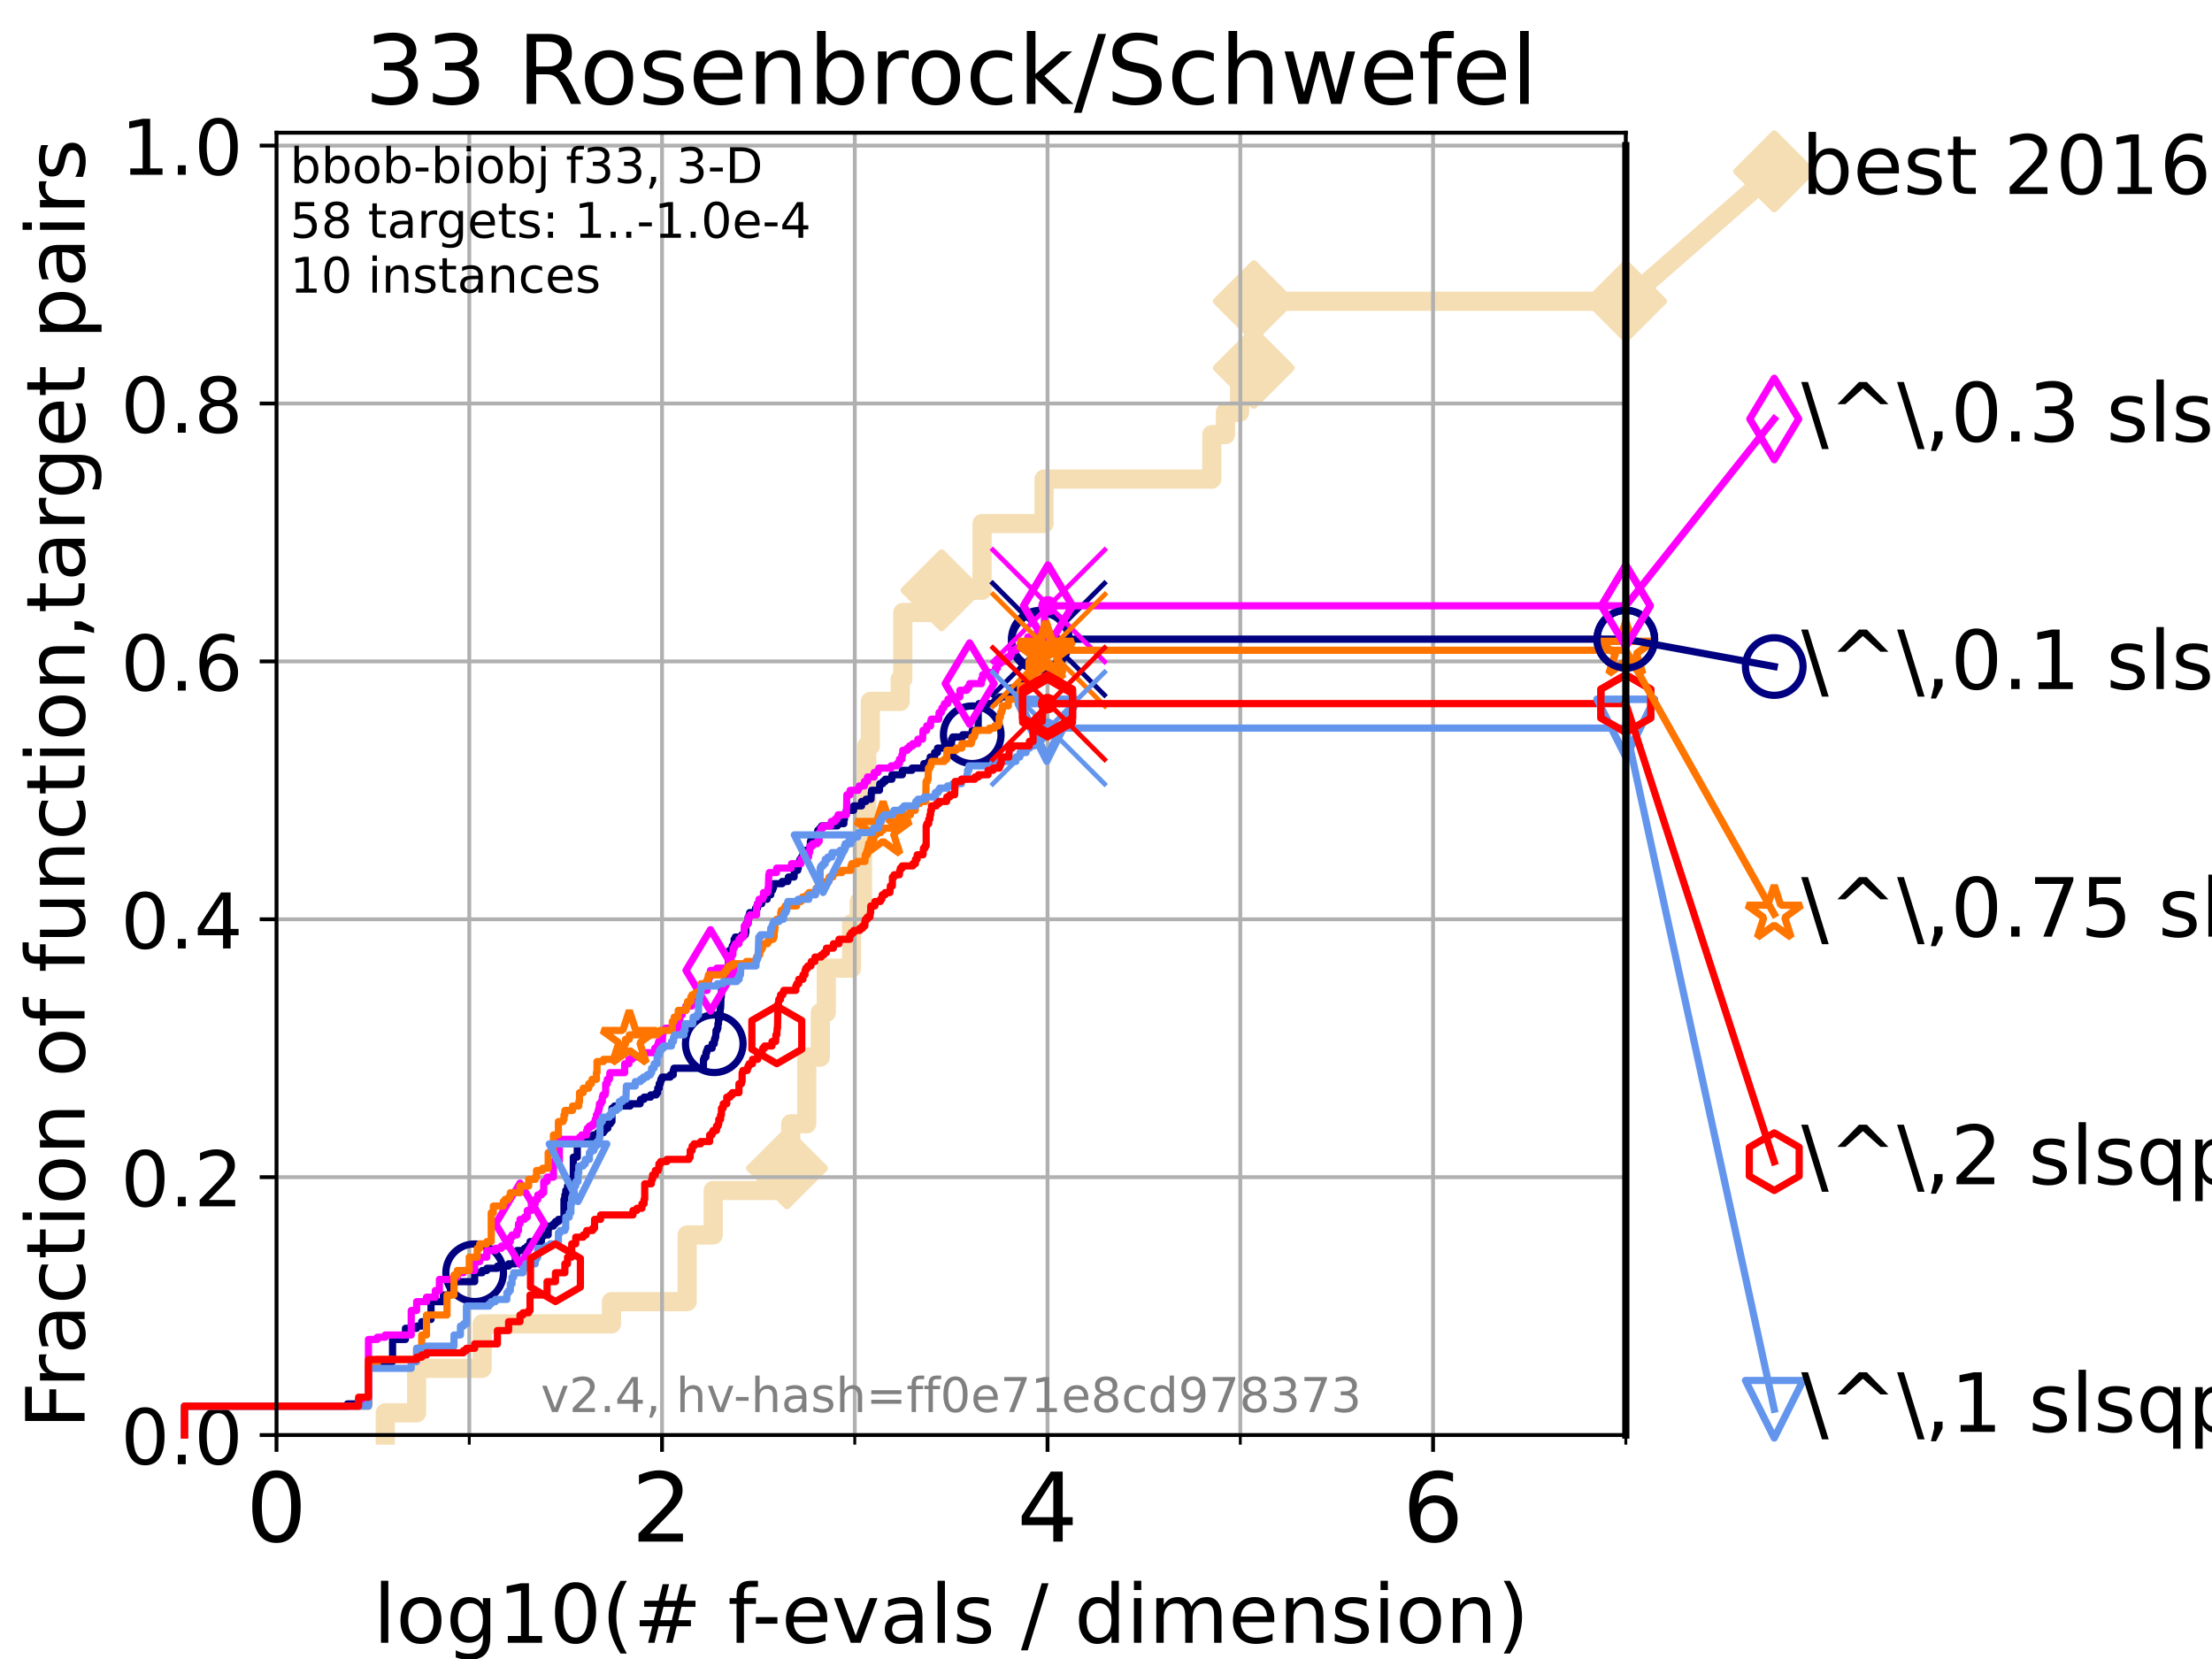 <?xml version="1.0" encoding="utf-8" standalone="no"?>
<!DOCTYPE svg PUBLIC "-//W3C//DTD SVG 1.1//EN"
  "http://www.w3.org/Graphics/SVG/1.1/DTD/svg11.dtd">
<!-- Created with matplotlib (https://matplotlib.org/) -->
<svg height="345.6pt" version="1.1" viewBox="0 0 460.8 345.6" width="460.8pt" xmlns="http://www.w3.org/2000/svg" xmlns:xlink="http://www.w3.org/1999/xlink">
 <defs>
  <style type="text/css">*{stroke-linecap:butt;stroke-linejoin:round;}</style>
 </defs>
 <g id="figure_1">
  <g id="patch_1">
   <path d="M 0 345.6 
L 460.8 345.6 
L 460.8 0 
L 0 0 
z
" style="fill:#ffffff;"/>
  </g>
  <g id="axes_1">
   <g id="patch_2">
    <path d="M 57.6 298.944 
L 338.688 298.944 
L 338.688 27.648 
L 57.6 27.648 
z
" style="fill:#ffffff;"/>
   </g>
   <g id="line2d_1">
    <path d="M 80.259 298.944 
L 80.259 294.313 
L 86.793 294.313 
L 86.793 285.05 
L 100.444 285.05 
L 100.444 275.788 
L 127.379 275.788 
L 127.379 271.157 
L 143.144 271.157 
L 143.144 257.263 
L 148.576 257.263 
L 148.576 248.001 
L 163.946 248.001 
L 163.946 243.37 
L 164.725 243.37 
L 164.725 234.107 
L 168.058 234.107 
L 168.058 220.214 
L 170.89 220.214 
L 170.89 210.951 
L 172.126 210.951 
L 172.126 201.689 
L 177.397 201.689 
L 177.397 192.426 
L 178.983 192.426 
L 178.983 187.795 
L 179.665 187.795 
L 179.665 173.901 
L 179.907 173.901 
L 179.907 169.27 
L 180.564 169.27 
L 180.564 155.377 
L 181.314 155.377 
L 181.314 146.114 
L 187.531 146.114 
L 187.531 141.483 
L 188.07 141.483 
L 188.07 127.589 
L 196.146 127.589 
L 196.146 122.958 
L 204.577 122.958 
L 204.577 109.065 
L 217.496 109.065 
L 217.496 99.802 
L 252.443 99.802 
L 252.443 90.54 
L 255.283 90.54 
L 255.283 85.909 
L 258.224 85.909 
L 258.224 76.646 
L 261.188 76.646 
L 261.188 62.753 
L 338.688 62.753 
" style="fill:none;stroke:#f5deb3;stroke-linecap:square;stroke-width:4;"/>
   </g>
   <g id="line2d_2">
    <defs>
     <path d="M 0 7.778 
L 7.778 0 
L 0 -7.778 
L -7.778 0 
z
" id="md3c53a7df7" style="stroke:#f5deb3;stroke-linejoin:miter;stroke-width:1.5;"/>
    </defs>
    <g>
     <use style="fill:#f5deb3;stroke:#f5deb3;stroke-linejoin:miter;stroke-width:1.5;" x="163.946" xlink:href="#md3c53a7df7" y="243.37"/>
     <use style="fill:#f5deb3;stroke:#f5deb3;stroke-linejoin:miter;stroke-width:1.5;" x="196.146" xlink:href="#md3c53a7df7" y="122.958"/>
     <use style="fill:#f5deb3;stroke:#f5deb3;stroke-linejoin:miter;stroke-width:1.5;" x="261.188" xlink:href="#md3c53a7df7" y="76.646"/>
     <use style="fill:#f5deb3;stroke:#f5deb3;stroke-linejoin:miter;stroke-width:1.5;" x="261.188" xlink:href="#md3c53a7df7" y="62.753"/>
     <use style="fill:#f5deb3;stroke:#f5deb3;stroke-linejoin:miter;stroke-width:1.5;" x="338.688" xlink:href="#md3c53a7df7" y="62.753"/>
    </g>
   </g>
   <g id="line2d_3">
    <path style="fill:none;stroke:#f5deb3;stroke-linecap:square;stroke-width:4;"/>
    <g/>
   </g>
   <g id="line2d_4">
    <path d="M 338.688 62.753 
L 369.608 35.706 
" style="fill:none;stroke:#f5deb3;stroke-linecap:square;stroke-width:4;"/>
    <g>
     <use style="fill:#f5deb3;stroke:#f5deb3;stroke-linejoin:miter;stroke-width:1.5;" x="338.688" xlink:href="#md3c53a7df7" y="62.753"/>
     <use style="fill:#f5deb3;stroke:#f5deb3;stroke-linejoin:miter;stroke-width:1.5;" x="369.608" xlink:href="#md3c53a7df7" y="35.706"/>
    </g>
   </g>
   <g id="matplotlib.axis_1">
    <g id="xtick_1">
     <g id="line2d_5">
      <path clip-path="url(#p015b1bf957)" d="M 57.6 298.944 
L 57.6 27.648 
" style="fill:none;stroke:#b0b0b0;stroke-linecap:square;stroke-width:0.8;"/>
     </g>
     <g id="line2d_6">
      <defs>
       <path d="M 0 0 
L 0 3.5 
" id="m53aa99ca2c" style="stroke:#000000;stroke-width:0.8;"/>
      </defs>
      <g>
       <use style="stroke:#000000;stroke-width:0.8;" x="57.6" xlink:href="#m53aa99ca2c" y="298.944"/>
      </g>
     </g>
     <g id="text_1">
      <!-- 0 -->
      <g transform="translate(51.237 321.141)scale(0.2 -0.2)">
       <defs>
        <path d="M 31.781 66.406 
Q 24.172 66.406 20.328 58.906 
Q 16.5 51.422 16.5 36.375 
Q 16.5 21.391 20.328 13.891 
Q 24.172 6.391 31.781 6.391 
Q 39.453 6.391 43.281 13.891 
Q 47.125 21.391 47.125 36.375 
Q 47.125 51.422 43.281 58.906 
Q 39.453 66.406 31.781 66.406 
z
M 31.781 74.219 
Q 44.047 74.219 50.516 64.516 
Q 56.984 54.828 56.984 36.375 
Q 56.984 17.969 50.516 8.266 
Q 44.047 -1.422 31.781 -1.422 
Q 19.531 -1.422 13.062 8.266 
Q 6.594 17.969 6.594 36.375 
Q 6.594 54.828 13.062 64.516 
Q 19.531 74.219 31.781 74.219 
z
" id="DejaVuSans-48"/>
       </defs>
       <use xlink:href="#DejaVuSans-48"/>
      </g>
     </g>
    </g>
    <g id="xtick_2">
     <g id="line2d_7">
      <path clip-path="url(#p015b1bf957)" d="M 137.911 298.944 
L 137.911 27.648 
" style="fill:none;stroke:#b0b0b0;stroke-linecap:square;stroke-width:0.8;"/>
     </g>
     <g id="line2d_8">
      <g>
       <use style="stroke:#000000;stroke-width:0.8;" x="137.911" xlink:href="#m53aa99ca2c" y="298.944"/>
      </g>
     </g>
     <g id="text_2">
      <!-- 2 -->
      <g transform="translate(131.548 321.141)scale(0.2 -0.2)">
       <defs>
        <path d="M 19.188 8.297 
L 53.609 8.297 
L 53.609 0 
L 7.328 0 
L 7.328 8.297 
Q 12.938 14.109 22.625 23.891 
Q 32.328 33.688 34.812 36.531 
Q 39.547 41.844 41.422 45.531 
Q 43.312 49.219 43.312 52.781 
Q 43.312 58.594 39.234 62.25 
Q 35.156 65.922 28.609 65.922 
Q 23.969 65.922 18.812 64.312 
Q 13.672 62.703 7.812 59.422 
L 7.812 69.391 
Q 13.766 71.781 18.938 73 
Q 24.125 74.219 28.422 74.219 
Q 39.75 74.219 46.484 68.547 
Q 53.219 62.891 53.219 53.422 
Q 53.219 48.922 51.531 44.891 
Q 49.859 40.875 45.406 35.406 
Q 44.188 33.984 37.641 27.219 
Q 31.109 20.453 19.188 8.297 
z
" id="DejaVuSans-50"/>
       </defs>
       <use xlink:href="#DejaVuSans-50"/>
      </g>
     </g>
    </g>
    <g id="xtick_3">
     <g id="line2d_9">
      <path clip-path="url(#p015b1bf957)" d="M 218.222 298.944 
L 218.222 27.648 
" style="fill:none;stroke:#b0b0b0;stroke-linecap:square;stroke-width:0.8;"/>
     </g>
     <g id="line2d_10">
      <g>
       <use style="stroke:#000000;stroke-width:0.8;" x="218.222" xlink:href="#m53aa99ca2c" y="298.944"/>
      </g>
     </g>
     <g id="text_3">
      <!-- 4 -->
      <g transform="translate(211.859 321.141)scale(0.2 -0.2)">
       <defs>
        <path d="M 37.797 64.312 
L 12.891 25.391 
L 37.797 25.391 
z
M 35.203 72.906 
L 47.609 72.906 
L 47.609 25.391 
L 58.016 25.391 
L 58.016 17.188 
L 47.609 17.188 
L 47.609 0 
L 37.797 0 
L 37.797 17.188 
L 4.891 17.188 
L 4.891 26.703 
z
" id="DejaVuSans-52"/>
       </defs>
       <use xlink:href="#DejaVuSans-52"/>
      </g>
     </g>
    </g>
    <g id="xtick_4">
     <g id="line2d_11">
      <path clip-path="url(#p015b1bf957)" d="M 298.533 298.944 
L 298.533 27.648 
" style="fill:none;stroke:#b0b0b0;stroke-linecap:square;stroke-width:0.8;"/>
     </g>
     <g id="line2d_12">
      <g>
       <use style="stroke:#000000;stroke-width:0.8;" x="298.533" xlink:href="#m53aa99ca2c" y="298.944"/>
      </g>
     </g>
     <g id="text_4">
      <!-- 6 -->
      <g transform="translate(292.17 321.141)scale(0.2 -0.2)">
       <defs>
        <path d="M 33.016 40.375 
Q 26.375 40.375 22.484 35.828 
Q 18.609 31.297 18.609 23.391 
Q 18.609 15.531 22.484 10.953 
Q 26.375 6.391 33.016 6.391 
Q 39.656 6.391 43.531 10.953 
Q 47.406 15.531 47.406 23.391 
Q 47.406 31.297 43.531 35.828 
Q 39.656 40.375 33.016 40.375 
z
M 52.594 71.297 
L 52.594 62.312 
Q 48.875 64.062 45.094 64.984 
Q 41.312 65.922 37.594 65.922 
Q 27.828 65.922 22.672 59.328 
Q 17.531 52.734 16.797 39.406 
Q 19.672 43.656 24.016 45.922 
Q 28.375 48.188 33.594 48.188 
Q 44.578 48.188 50.953 41.516 
Q 57.328 34.859 57.328 23.391 
Q 57.328 12.156 50.688 5.359 
Q 44.047 -1.422 33.016 -1.422 
Q 20.359 -1.422 13.672 8.266 
Q 6.984 17.969 6.984 36.375 
Q 6.984 53.656 15.188 63.938 
Q 23.391 74.219 37.203 74.219 
Q 40.922 74.219 44.703 73.484 
Q 48.484 72.75 52.594 71.297 
z
" id="DejaVuSans-54"/>
       </defs>
       <use xlink:href="#DejaVuSans-54"/>
      </g>
     </g>
    </g>
    <g id="xtick_5">
     <g id="line2d_13">
      <path clip-path="url(#p015b1bf957)" d="M 97.755 298.944 
L 97.755 27.648 
" style="fill:none;stroke:#b0b0b0;stroke-linecap:square;stroke-width:0.8;"/>
     </g>
     <g id="line2d_14">
      <defs>
       <path d="M 0 0 
L 0 2 
" id="mb5efd504b2" style="stroke:#000000;stroke-width:0.6;"/>
      </defs>
      <g>
       <use style="stroke:#000000;stroke-width:0.6;" x="97.755" xlink:href="#mb5efd504b2" y="298.944"/>
      </g>
     </g>
    </g>
    <g id="xtick_6">
     <g id="line2d_15">
      <path clip-path="url(#p015b1bf957)" d="M 178.066 298.944 
L 178.066 27.648 
" style="fill:none;stroke:#b0b0b0;stroke-linecap:square;stroke-width:0.8;"/>
     </g>
     <g id="line2d_16">
      <g>
       <use style="stroke:#000000;stroke-width:0.6;" x="178.066" xlink:href="#mb5efd504b2" y="298.944"/>
      </g>
     </g>
    </g>
    <g id="xtick_7">
     <g id="line2d_17">
      <path clip-path="url(#p015b1bf957)" d="M 258.377 298.944 
L 258.377 27.648 
" style="fill:none;stroke:#b0b0b0;stroke-linecap:square;stroke-width:0.8;"/>
     </g>
     <g id="line2d_18">
      <g>
       <use style="stroke:#000000;stroke-width:0.6;" x="258.377" xlink:href="#mb5efd504b2" y="298.944"/>
      </g>
     </g>
    </g>
    <g id="xtick_8">
     <g id="line2d_19">
      <path clip-path="url(#p015b1bf957)" d="M 338.688 298.944 
L 338.688 27.648 
" style="fill:none;stroke:#b0b0b0;stroke-linecap:square;stroke-width:0.8;"/>
     </g>
     <g id="line2d_20">
      <g>
       <use style="stroke:#000000;stroke-width:0.6;" x="338.688" xlink:href="#mb5efd504b2" y="298.944"/>
      </g>
     </g>
    </g>
    <g id="text_5">
     <!-- log10(# f-evals / dimension) -->
     <g transform="translate(77.764 342.218)scale(0.17 -0.17)">
      <defs>
       <path d="M 9.422 75.984 
L 18.406 75.984 
L 18.406 0 
L 9.422 0 
z
" id="DejaVuSans-108"/>
       <path d="M 30.609 48.391 
Q 23.391 48.391 19.188 42.75 
Q 14.984 37.109 14.984 27.297 
Q 14.984 17.484 19.156 11.844 
Q 23.344 6.203 30.609 6.203 
Q 37.797 6.203 41.984 11.859 
Q 46.188 17.531 46.188 27.297 
Q 46.188 37.016 41.984 42.703 
Q 37.797 48.391 30.609 48.391 
z
M 30.609 56 
Q 42.328 56 49.016 48.375 
Q 55.719 40.766 55.719 27.297 
Q 55.719 13.875 49.016 6.219 
Q 42.328 -1.422 30.609 -1.422 
Q 18.844 -1.422 12.172 6.219 
Q 5.516 13.875 5.516 27.297 
Q 5.516 40.766 12.172 48.375 
Q 18.844 56 30.609 56 
z
" id="DejaVuSans-111"/>
       <path d="M 45.406 27.984 
Q 45.406 37.75 41.375 43.109 
Q 37.359 48.484 30.078 48.484 
Q 22.859 48.484 18.828 43.109 
Q 14.797 37.75 14.797 27.984 
Q 14.797 18.266 18.828 12.891 
Q 22.859 7.516 30.078 7.516 
Q 37.359 7.516 41.375 12.891 
Q 45.406 18.266 45.406 27.984 
z
M 54.391 6.781 
Q 54.391 -7.172 48.188 -13.984 
Q 42 -20.797 29.203 -20.797 
Q 24.469 -20.797 20.266 -20.094 
Q 16.062 -19.391 12.109 -17.922 
L 12.109 -9.188 
Q 16.062 -11.328 19.922 -12.344 
Q 23.781 -13.375 27.781 -13.375 
Q 36.625 -13.375 41.016 -8.766 
Q 45.406 -4.156 45.406 5.172 
L 45.406 9.625 
Q 42.625 4.781 38.281 2.391 
Q 33.938 0 27.875 0 
Q 17.828 0 11.672 7.656 
Q 5.516 15.328 5.516 27.984 
Q 5.516 40.672 11.672 48.328 
Q 17.828 56 27.875 56 
Q 33.938 56 38.281 53.609 
Q 42.625 51.219 45.406 46.391 
L 45.406 54.688 
L 54.391 54.688 
z
" id="DejaVuSans-103"/>
       <path d="M 12.406 8.297 
L 28.516 8.297 
L 28.516 63.922 
L 10.984 60.406 
L 10.984 69.391 
L 28.422 72.906 
L 38.281 72.906 
L 38.281 8.297 
L 54.391 8.297 
L 54.391 0 
L 12.406 0 
z
" id="DejaVuSans-49"/>
       <path d="M 31 75.875 
Q 24.469 64.656 21.281 53.656 
Q 18.109 42.672 18.109 31.391 
Q 18.109 20.125 21.312 9.062 
Q 24.516 -2 31 -13.188 
L 23.188 -13.188 
Q 15.875 -1.703 12.234 9.375 
Q 8.594 20.453 8.594 31.391 
Q 8.594 42.281 12.203 53.312 
Q 15.828 64.359 23.188 75.875 
z
" id="DejaVuSans-40"/>
       <path d="M 51.125 44 
L 36.922 44 
L 32.812 27.688 
L 47.125 27.688 
z
M 43.797 71.781 
L 38.719 51.516 
L 52.984 51.516 
L 58.109 71.781 
L 65.922 71.781 
L 60.891 51.516 
L 76.125 51.516 
L 76.125 44 
L 58.984 44 
L 54.984 27.688 
L 70.516 27.688 
L 70.516 20.219 
L 53.078 20.219 
L 48 0 
L 40.188 0 
L 45.219 20.219 
L 30.906 20.219 
L 25.875 0 
L 18.016 0 
L 23.094 20.219 
L 7.719 20.219 
L 7.719 27.688 
L 24.906 27.688 
L 29 44 
L 13.281 44 
L 13.281 51.516 
L 30.906 51.516 
L 35.891 71.781 
z
" id="DejaVuSans-35"/>
       <path id="DejaVuSans-32"/>
       <path d="M 37.109 75.984 
L 37.109 68.5 
L 28.516 68.5 
Q 23.688 68.5 21.797 66.547 
Q 19.922 64.594 19.922 59.516 
L 19.922 54.688 
L 34.719 54.688 
L 34.719 47.703 
L 19.922 47.703 
L 19.922 0 
L 10.891 0 
L 10.891 47.703 
L 2.297 47.703 
L 2.297 54.688 
L 10.891 54.688 
L 10.891 58.5 
Q 10.891 67.625 15.141 71.797 
Q 19.391 75.984 28.609 75.984 
z
" id="DejaVuSans-102"/>
       <path d="M 4.891 31.391 
L 31.203 31.391 
L 31.203 23.391 
L 4.891 23.391 
z
" id="DejaVuSans-45"/>
       <path d="M 56.203 29.594 
L 56.203 25.203 
L 14.891 25.203 
Q 15.484 15.922 20.484 11.062 
Q 25.484 6.203 34.422 6.203 
Q 39.594 6.203 44.453 7.469 
Q 49.312 8.734 54.109 11.281 
L 54.109 2.781 
Q 49.266 0.734 44.188 -0.344 
Q 39.109 -1.422 33.891 -1.422 
Q 20.797 -1.422 13.156 6.188 
Q 5.516 13.812 5.516 26.812 
Q 5.516 40.234 12.766 48.109 
Q 20.016 56 32.328 56 
Q 43.359 56 49.781 48.891 
Q 56.203 41.797 56.203 29.594 
z
M 47.219 32.234 
Q 47.125 39.594 43.094 43.984 
Q 39.062 48.391 32.422 48.391 
Q 24.906 48.391 20.391 44.141 
Q 15.875 39.891 15.188 32.172 
z
" id="DejaVuSans-101"/>
       <path d="M 2.984 54.688 
L 12.5 54.688 
L 29.594 8.797 
L 46.688 54.688 
L 56.203 54.688 
L 35.688 0 
L 23.484 0 
z
" id="DejaVuSans-118"/>
       <path d="M 34.281 27.484 
Q 23.391 27.484 19.188 25 
Q 14.984 22.516 14.984 16.5 
Q 14.984 11.719 18.141 8.906 
Q 21.297 6.109 26.703 6.109 
Q 34.188 6.109 38.703 11.406 
Q 43.219 16.703 43.219 25.484 
L 43.219 27.484 
z
M 52.203 31.203 
L 52.203 0 
L 43.219 0 
L 43.219 8.297 
Q 40.141 3.328 35.547 0.953 
Q 30.953 -1.422 24.312 -1.422 
Q 15.922 -1.422 10.953 3.297 
Q 6 8.016 6 15.922 
Q 6 25.141 12.172 29.828 
Q 18.359 34.516 30.609 34.516 
L 43.219 34.516 
L 43.219 35.406 
Q 43.219 41.609 39.141 45 
Q 35.062 48.391 27.688 48.391 
Q 23 48.391 18.547 47.266 
Q 14.109 46.141 10.016 43.891 
L 10.016 52.203 
Q 14.938 54.109 19.578 55.047 
Q 24.219 56 28.609 56 
Q 40.484 56 46.344 49.844 
Q 52.203 43.703 52.203 31.203 
z
" id="DejaVuSans-97"/>
       <path d="M 44.281 53.078 
L 44.281 44.578 
Q 40.484 46.531 36.375 47.5 
Q 32.281 48.484 27.875 48.484 
Q 21.188 48.484 17.844 46.438 
Q 14.5 44.391 14.5 40.281 
Q 14.5 37.156 16.891 35.375 
Q 19.281 33.594 26.516 31.984 
L 29.594 31.297 
Q 39.156 29.25 43.188 25.516 
Q 47.219 21.781 47.219 15.094 
Q 47.219 7.469 41.188 3.016 
Q 35.156 -1.422 24.609 -1.422 
Q 20.219 -1.422 15.453 -0.562 
Q 10.688 0.297 5.422 2 
L 5.422 11.281 
Q 10.406 8.688 15.234 7.391 
Q 20.062 6.109 24.812 6.109 
Q 31.156 6.109 34.562 8.281 
Q 37.984 10.453 37.984 14.406 
Q 37.984 18.062 35.516 20.016 
Q 33.062 21.969 24.703 23.781 
L 21.578 24.516 
Q 13.234 26.266 9.516 29.906 
Q 5.812 33.547 5.812 39.891 
Q 5.812 47.609 11.281 51.797 
Q 16.75 56 26.812 56 
Q 31.781 56 36.172 55.266 
Q 40.578 54.547 44.281 53.078 
z
" id="DejaVuSans-115"/>
       <path d="M 25.391 72.906 
L 33.688 72.906 
L 8.297 -9.281 
L 0 -9.281 
z
" id="DejaVuSans-47"/>
       <path d="M 45.406 46.391 
L 45.406 75.984 
L 54.391 75.984 
L 54.391 0 
L 45.406 0 
L 45.406 8.203 
Q 42.578 3.328 38.25 0.953 
Q 33.938 -1.422 27.875 -1.422 
Q 17.969 -1.422 11.734 6.484 
Q 5.516 14.406 5.516 27.297 
Q 5.516 40.188 11.734 48.094 
Q 17.969 56 27.875 56 
Q 33.938 56 38.25 53.625 
Q 42.578 51.266 45.406 46.391 
z
M 14.797 27.297 
Q 14.797 17.391 18.875 11.75 
Q 22.953 6.109 30.078 6.109 
Q 37.203 6.109 41.297 11.75 
Q 45.406 17.391 45.406 27.297 
Q 45.406 37.203 41.297 42.844 
Q 37.203 48.484 30.078 48.484 
Q 22.953 48.484 18.875 42.844 
Q 14.797 37.203 14.797 27.297 
z
" id="DejaVuSans-100"/>
       <path d="M 9.422 54.688 
L 18.406 54.688 
L 18.406 0 
L 9.422 0 
z
M 9.422 75.984 
L 18.406 75.984 
L 18.406 64.594 
L 9.422 64.594 
z
" id="DejaVuSans-105"/>
       <path d="M 52 44.188 
Q 55.375 50.25 60.062 53.125 
Q 64.75 56 71.094 56 
Q 79.641 56 84.281 50.016 
Q 88.922 44.047 88.922 33.016 
L 88.922 0 
L 79.891 0 
L 79.891 32.719 
Q 79.891 40.578 77.094 44.375 
Q 74.312 48.188 68.609 48.188 
Q 61.625 48.188 57.562 43.547 
Q 53.516 38.922 53.516 30.906 
L 53.516 0 
L 44.484 0 
L 44.484 32.719 
Q 44.484 40.625 41.703 44.406 
Q 38.922 48.188 33.109 48.188 
Q 26.219 48.188 22.156 43.531 
Q 18.109 38.875 18.109 30.906 
L 18.109 0 
L 9.078 0 
L 9.078 54.688 
L 18.109 54.688 
L 18.109 46.188 
Q 21.188 51.219 25.484 53.609 
Q 29.781 56 35.688 56 
Q 41.656 56 45.828 52.969 
Q 50 49.953 52 44.188 
z
" id="DejaVuSans-109"/>
       <path d="M 54.891 33.016 
L 54.891 0 
L 45.906 0 
L 45.906 32.719 
Q 45.906 40.484 42.875 44.328 
Q 39.844 48.188 33.797 48.188 
Q 26.516 48.188 22.312 43.547 
Q 18.109 38.922 18.109 30.906 
L 18.109 0 
L 9.078 0 
L 9.078 54.688 
L 18.109 54.688 
L 18.109 46.188 
Q 21.344 51.125 25.703 53.562 
Q 30.078 56 35.797 56 
Q 45.219 56 50.047 50.172 
Q 54.891 44.344 54.891 33.016 
z
" id="DejaVuSans-110"/>
       <path d="M 8.016 75.875 
L 15.828 75.875 
Q 23.141 64.359 26.781 53.312 
Q 30.422 42.281 30.422 31.391 
Q 30.422 20.453 26.781 9.375 
Q 23.141 -1.703 15.828 -13.188 
L 8.016 -13.188 
Q 14.5 -2 17.703 9.062 
Q 20.906 20.125 20.906 31.391 
Q 20.906 42.672 17.703 53.656 
Q 14.5 64.656 8.016 75.875 
z
" id="DejaVuSans-41"/>
      </defs>
      <use xlink:href="#DejaVuSans-108"/>
      <use x="27.783" xlink:href="#DejaVuSans-111"/>
      <use x="88.965" xlink:href="#DejaVuSans-103"/>
      <use x="152.441" xlink:href="#DejaVuSans-49"/>
      <use x="216.064" xlink:href="#DejaVuSans-48"/>
      <use x="279.688" xlink:href="#DejaVuSans-40"/>
      <use x="318.701" xlink:href="#DejaVuSans-35"/>
      <use x="402.49" xlink:href="#DejaVuSans-32"/>
      <use x="434.277" xlink:href="#DejaVuSans-102"/>
      <use x="463.982" xlink:href="#DejaVuSans-45"/>
      <use x="500.066" xlink:href="#DejaVuSans-101"/>
      <use x="561.59" xlink:href="#DejaVuSans-118"/>
      <use x="620.77" xlink:href="#DejaVuSans-97"/>
      <use x="682.049" xlink:href="#DejaVuSans-108"/>
      <use x="709.832" xlink:href="#DejaVuSans-115"/>
      <use x="761.932" xlink:href="#DejaVuSans-32"/>
      <use x="793.719" xlink:href="#DejaVuSans-47"/>
      <use x="827.41" xlink:href="#DejaVuSans-32"/>
      <use x="859.197" xlink:href="#DejaVuSans-100"/>
      <use x="922.674" xlink:href="#DejaVuSans-105"/>
      <use x="950.457" xlink:href="#DejaVuSans-109"/>
      <use x="1047.869" xlink:href="#DejaVuSans-101"/>
      <use x="1109.393" xlink:href="#DejaVuSans-110"/>
      <use x="1172.771" xlink:href="#DejaVuSans-115"/>
      <use x="1224.871" xlink:href="#DejaVuSans-105"/>
      <use x="1252.654" xlink:href="#DejaVuSans-111"/>
      <use x="1313.836" xlink:href="#DejaVuSans-110"/>
      <use x="1377.215" xlink:href="#DejaVuSans-41"/>
     </g>
    </g>
   </g>
   <g id="matplotlib.axis_2">
    <g id="ytick_1">
     <g id="line2d_21">
      <path clip-path="url(#p015b1bf957)" d="M 57.6 298.944 
L 338.688 298.944 
" style="fill:none;stroke:#b0b0b0;stroke-linecap:square;stroke-width:0.8;"/>
     </g>
     <g id="line2d_22">
      <defs>
       <path d="M 0 0 
L -3.5 0 
" id="mbc65b63783" style="stroke:#000000;stroke-width:0.8;"/>
      </defs>
      <g>
       <use style="stroke:#000000;stroke-width:0.8;" x="57.6" xlink:href="#mbc65b63783" y="298.944"/>
      </g>
     </g>
     <g id="text_6">
      <!-- 0.0 -->
      <g transform="translate(25.155 305.023)scale(0.16 -0.16)">
       <defs>
        <path d="M 10.688 12.406 
L 21 12.406 
L 21 0 
L 10.688 0 
z
" id="DejaVuSans-46"/>
       </defs>
       <use xlink:href="#DejaVuSans-48"/>
       <use x="63.623" xlink:href="#DejaVuSans-46"/>
       <use x="95.41" xlink:href="#DejaVuSans-48"/>
      </g>
     </g>
    </g>
    <g id="ytick_2">
     <g id="line2d_23">
      <path clip-path="url(#p015b1bf957)" d="M 57.6 245.222 
L 338.688 245.222 
" style="fill:none;stroke:#b0b0b0;stroke-linecap:square;stroke-width:0.8;"/>
     </g>
     <g id="line2d_24">
      <g>
       <use style="stroke:#000000;stroke-width:0.8;" x="57.6" xlink:href="#mbc65b63783" y="245.222"/>
      </g>
     </g>
     <g id="text_7">
      <!-- 0.2 -->
      <g transform="translate(25.155 251.301)scale(0.16 -0.16)">
       <use xlink:href="#DejaVuSans-48"/>
       <use x="63.623" xlink:href="#DejaVuSans-46"/>
       <use x="95.41" xlink:href="#DejaVuSans-50"/>
      </g>
     </g>
    </g>
    <g id="ytick_3">
     <g id="line2d_25">
      <path clip-path="url(#p015b1bf957)" d="M 57.6 191.5 
L 338.688 191.5 
" style="fill:none;stroke:#b0b0b0;stroke-linecap:square;stroke-width:0.8;"/>
     </g>
     <g id="line2d_26">
      <g>
       <use style="stroke:#000000;stroke-width:0.8;" x="57.6" xlink:href="#mbc65b63783" y="191.5"/>
      </g>
     </g>
     <g id="text_8">
      <!-- 0.4 -->
      <g transform="translate(25.155 197.579)scale(0.16 -0.16)">
       <use xlink:href="#DejaVuSans-48"/>
       <use x="63.623" xlink:href="#DejaVuSans-46"/>
       <use x="95.41" xlink:href="#DejaVuSans-52"/>
      </g>
     </g>
    </g>
    <g id="ytick_4">
     <g id="line2d_27">
      <path clip-path="url(#p015b1bf957)" d="M 57.6 137.778 
L 338.688 137.778 
" style="fill:none;stroke:#b0b0b0;stroke-linecap:square;stroke-width:0.8;"/>
     </g>
     <g id="line2d_28">
      <g>
       <use style="stroke:#000000;stroke-width:0.8;" x="57.6" xlink:href="#mbc65b63783" y="137.778"/>
      </g>
     </g>
     <g id="text_9">
      <!-- 0.6 -->
      <g transform="translate(25.155 143.857)scale(0.16 -0.16)">
       <use xlink:href="#DejaVuSans-48"/>
       <use x="63.623" xlink:href="#DejaVuSans-46"/>
       <use x="95.41" xlink:href="#DejaVuSans-54"/>
      </g>
     </g>
    </g>
    <g id="ytick_5">
     <g id="line2d_29">
      <path clip-path="url(#p015b1bf957)" d="M 57.6 84.056 
L 338.688 84.056 
" style="fill:none;stroke:#b0b0b0;stroke-linecap:square;stroke-width:0.8;"/>
     </g>
     <g id="line2d_30">
      <g>
       <use style="stroke:#000000;stroke-width:0.8;" x="57.6" xlink:href="#mbc65b63783" y="84.056"/>
      </g>
     </g>
     <g id="text_10">
      <!-- 0.8 -->
      <g transform="translate(25.155 90.135)scale(0.16 -0.16)">
       <defs>
        <path d="M 31.781 34.625 
Q 24.75 34.625 20.719 30.859 
Q 16.703 27.094 16.703 20.516 
Q 16.703 13.922 20.719 10.156 
Q 24.75 6.391 31.781 6.391 
Q 38.812 6.391 42.859 10.172 
Q 46.922 13.969 46.922 20.516 
Q 46.922 27.094 42.891 30.859 
Q 38.875 34.625 31.781 34.625 
z
M 21.922 38.812 
Q 15.578 40.375 12.031 44.719 
Q 8.5 49.078 8.5 55.328 
Q 8.5 64.062 14.719 69.141 
Q 20.953 74.219 31.781 74.219 
Q 42.672 74.219 48.875 69.141 
Q 55.078 64.062 55.078 55.328 
Q 55.078 49.078 51.531 44.719 
Q 48 40.375 41.703 38.812 
Q 48.828 37.156 52.797 32.312 
Q 56.781 27.484 56.781 20.516 
Q 56.781 9.906 50.312 4.234 
Q 43.844 -1.422 31.781 -1.422 
Q 19.734 -1.422 13.25 4.234 
Q 6.781 9.906 6.781 20.516 
Q 6.781 27.484 10.781 32.312 
Q 14.797 37.156 21.922 38.812 
z
M 18.312 54.391 
Q 18.312 48.734 21.844 45.562 
Q 25.391 42.391 31.781 42.391 
Q 38.141 42.391 41.719 45.562 
Q 45.312 48.734 45.312 54.391 
Q 45.312 60.062 41.719 63.234 
Q 38.141 66.406 31.781 66.406 
Q 25.391 66.406 21.844 63.234 
Q 18.312 60.062 18.312 54.391 
z
" id="DejaVuSans-56"/>
       </defs>
       <use xlink:href="#DejaVuSans-48"/>
       <use x="63.623" xlink:href="#DejaVuSans-46"/>
       <use x="95.41" xlink:href="#DejaVuSans-56"/>
      </g>
     </g>
    </g>
    <g id="ytick_6">
     <g id="line2d_31">
      <path clip-path="url(#p015b1bf957)" d="M 57.6 30.334 
L 338.688 30.334 
" style="fill:none;stroke:#b0b0b0;stroke-linecap:square;stroke-width:0.8;"/>
     </g>
     <g id="line2d_32">
      <g>
       <use style="stroke:#000000;stroke-width:0.8;" x="57.6" xlink:href="#mbc65b63783" y="30.334"/>
      </g>
     </g>
     <g id="text_11">
      <!-- 1.0 -->
      <g transform="translate(25.155 36.413)scale(0.16 -0.16)">
       <use xlink:href="#DejaVuSans-49"/>
       <use x="63.623" xlink:href="#DejaVuSans-46"/>
       <use x="95.41" xlink:href="#DejaVuSans-48"/>
      </g>
     </g>
    </g>
    <g id="text_12">
     <!-- Fraction of function,target pairs -->
     <g transform="translate(17.62 297.681)rotate(-90)scale(0.17 -0.17)">
      <defs>
       <path d="M 9.812 72.906 
L 51.703 72.906 
L 51.703 64.594 
L 19.672 64.594 
L 19.672 43.109 
L 48.578 43.109 
L 48.578 34.812 
L 19.672 34.812 
L 19.672 0 
L 9.812 0 
z
" id="DejaVuSans-70"/>
       <path d="M 41.109 46.297 
Q 39.594 47.172 37.812 47.578 
Q 36.031 48 33.891 48 
Q 26.266 48 22.188 43.047 
Q 18.109 38.094 18.109 28.812 
L 18.109 0 
L 9.078 0 
L 9.078 54.688 
L 18.109 54.688 
L 18.109 46.188 
Q 20.953 51.172 25.484 53.578 
Q 30.031 56 36.531 56 
Q 37.453 56 38.578 55.875 
Q 39.703 55.766 41.062 55.516 
z
" id="DejaVuSans-114"/>
       <path d="M 48.781 52.594 
L 48.781 44.188 
Q 44.969 46.297 41.141 47.344 
Q 37.312 48.391 33.406 48.391 
Q 24.656 48.391 19.812 42.844 
Q 14.984 37.312 14.984 27.297 
Q 14.984 17.281 19.812 11.734 
Q 24.656 6.203 33.406 6.203 
Q 37.312 6.203 41.141 7.25 
Q 44.969 8.297 48.781 10.406 
L 48.781 2.094 
Q 45.016 0.344 40.984 -0.531 
Q 36.969 -1.422 32.422 -1.422 
Q 20.062 -1.422 12.781 6.344 
Q 5.516 14.109 5.516 27.297 
Q 5.516 40.672 12.859 48.328 
Q 20.219 56 33.016 56 
Q 37.156 56 41.109 55.141 
Q 45.062 54.297 48.781 52.594 
z
" id="DejaVuSans-99"/>
       <path d="M 18.312 70.219 
L 18.312 54.688 
L 36.812 54.688 
L 36.812 47.703 
L 18.312 47.703 
L 18.312 18.016 
Q 18.312 11.328 20.141 9.422 
Q 21.969 7.516 27.594 7.516 
L 36.812 7.516 
L 36.812 0 
L 27.594 0 
Q 17.188 0 13.234 3.875 
Q 9.281 7.766 9.281 18.016 
L 9.281 47.703 
L 2.688 47.703 
L 2.688 54.688 
L 9.281 54.688 
L 9.281 70.219 
z
" id="DejaVuSans-116"/>
       <path d="M 8.5 21.578 
L 8.5 54.688 
L 17.484 54.688 
L 17.484 21.922 
Q 17.484 14.156 20.5 10.266 
Q 23.531 6.391 29.594 6.391 
Q 36.859 6.391 41.078 11.031 
Q 45.312 15.672 45.312 23.688 
L 45.312 54.688 
L 54.297 54.688 
L 54.297 0 
L 45.312 0 
L 45.312 8.406 
Q 42.047 3.422 37.719 1 
Q 33.406 -1.422 27.688 -1.422 
Q 18.266 -1.422 13.375 4.438 
Q 8.5 10.297 8.5 21.578 
z
M 31.109 56 
z
" id="DejaVuSans-117"/>
       <path d="M 11.719 12.406 
L 22.016 12.406 
L 22.016 4 
L 14.016 -11.625 
L 7.719 -11.625 
L 11.719 4 
z
" id="DejaVuSans-44"/>
       <path d="M 18.109 8.203 
L 18.109 -20.797 
L 9.078 -20.797 
L 9.078 54.688 
L 18.109 54.688 
L 18.109 46.391 
Q 20.953 51.266 25.266 53.625 
Q 29.594 56 35.594 56 
Q 45.562 56 51.781 48.094 
Q 58.016 40.188 58.016 27.297 
Q 58.016 14.406 51.781 6.484 
Q 45.562 -1.422 35.594 -1.422 
Q 29.594 -1.422 25.266 0.953 
Q 20.953 3.328 18.109 8.203 
z
M 48.688 27.297 
Q 48.688 37.203 44.609 42.844 
Q 40.531 48.484 33.406 48.484 
Q 26.266 48.484 22.188 42.844 
Q 18.109 37.203 18.109 27.297 
Q 18.109 17.391 22.188 11.75 
Q 26.266 6.109 33.406 6.109 
Q 40.531 6.109 44.609 11.75 
Q 48.688 17.391 48.688 27.297 
z
" id="DejaVuSans-112"/>
      </defs>
      <use xlink:href="#DejaVuSans-70"/>
      <use x="50.27" xlink:href="#DejaVuSans-114"/>
      <use x="91.383" xlink:href="#DejaVuSans-97"/>
      <use x="152.662" xlink:href="#DejaVuSans-99"/>
      <use x="207.643" xlink:href="#DejaVuSans-116"/>
      <use x="246.852" xlink:href="#DejaVuSans-105"/>
      <use x="274.635" xlink:href="#DejaVuSans-111"/>
      <use x="335.816" xlink:href="#DejaVuSans-110"/>
      <use x="399.195" xlink:href="#DejaVuSans-32"/>
      <use x="430.982" xlink:href="#DejaVuSans-111"/>
      <use x="492.164" xlink:href="#DejaVuSans-102"/>
      <use x="527.369" xlink:href="#DejaVuSans-32"/>
      <use x="559.156" xlink:href="#DejaVuSans-102"/>
      <use x="594.361" xlink:href="#DejaVuSans-117"/>
      <use x="657.74" xlink:href="#DejaVuSans-110"/>
      <use x="721.119" xlink:href="#DejaVuSans-99"/>
      <use x="776.1" xlink:href="#DejaVuSans-116"/>
      <use x="815.309" xlink:href="#DejaVuSans-105"/>
      <use x="843.092" xlink:href="#DejaVuSans-111"/>
      <use x="904.273" xlink:href="#DejaVuSans-110"/>
      <use x="967.652" xlink:href="#DejaVuSans-44"/>
      <use x="999.439" xlink:href="#DejaVuSans-116"/>
      <use x="1038.648" xlink:href="#DejaVuSans-97"/>
      <use x="1099.928" xlink:href="#DejaVuSans-114"/>
      <use x="1139.291" xlink:href="#DejaVuSans-103"/>
      <use x="1202.768" xlink:href="#DejaVuSans-101"/>
      <use x="1264.291" xlink:href="#DejaVuSans-116"/>
      <use x="1303.5" xlink:href="#DejaVuSans-32"/>
      <use x="1335.287" xlink:href="#DejaVuSans-112"/>
      <use x="1398.764" xlink:href="#DejaVuSans-97"/>
      <use x="1460.043" xlink:href="#DejaVuSans-105"/>
      <use x="1487.826" xlink:href="#DejaVuSans-114"/>
      <use x="1528.939" xlink:href="#DejaVuSans-115"/>
     </g>
    </g>
   </g>
   <g id="line2d_33">
    <defs>
     <path d="M 0 1.5 
C 0.398 1.5 0.779 1.342 1.061 1.061 
C 1.342 0.779 1.5 0.398 1.5 0 
C 1.5 -0.398 1.342 -0.779 1.061 -1.061 
C 0.779 -1.342 0.398 -1.5 0 -1.5 
C -0.398 -1.5 -0.779 -1.342 -1.061 -1.061 
C -1.342 -0.779 -1.5 -0.398 -1.5 0 
C -1.5 0.398 -1.342 0.779 -1.061 1.061 
C -0.779 1.342 -0.398 1.5 0 1.5 
z
" id="m1af0e32925" style="stroke:#f5deb3;"/>
    </defs>
    <g>
     <use style="fill:#f5deb3;stroke:#f5deb3;" x="261.188" xlink:href="#m1af0e32925" y="62.753"/>
     <use style="fill:#f5deb3;stroke:#f5deb3;" x="261.188" xlink:href="#m1af0e32925" y="62.753"/>
    </g>
   </g>
   <g id="line2d_34">
    <defs>
     <path d="M 0 1.5 
C 0.398 1.5 0.779 1.342 1.061 1.061 
C 1.342 0.779 1.5 0.398 1.5 0 
C 1.5 -0.398 1.342 -0.779 1.061 -1.061 
C 0.779 -1.342 0.398 -1.5 0 -1.5 
C -0.398 -1.5 -0.779 -1.342 -1.061 -1.061 
C -1.342 -0.779 -1.5 -0.398 -1.5 0 
C -1.5 0.398 -1.342 0.779 -1.061 1.061 
C -0.779 1.342 -0.398 1.5 0 1.5 
z
" id="mf21ffe0e8a" style="stroke:#000080;"/>
    </defs>
    <g>
     <use style="fill:#000080;stroke:#000080;" x="216.715" xlink:href="#mf21ffe0e8a" y="133.147"/>
     <use style="fill:#000080;stroke:#000080;" x="216.715" xlink:href="#mf21ffe0e8a" y="133.147"/>
    </g>
   </g>
   <g id="line2d_35">
    <path d="M 38.441 298.944 
L 38.441 292.923 
L 72.376 292.923 
L 72.376 292.46 
L 76.759 292.46 
L 76.759 284.587 
L 78.596 284.587 
L 78.596 284.124 
L 80.259 284.124 
L 80.259 283.661 
L 81.776 283.661 
L 81.776 279.03 
L 84.464 279.03 
L 84.464 276.714 
L 86.793 276.714 
L 86.793 276.251 
L 87.85 276.251 
L 87.85 275.325 
L 88.847 275.325 
L 88.847 274.862 
L 89.79 274.862 
L 89.79 271.157 
L 92.347 271.157 
L 92.347 269.767 
L 93.864 269.767 
L 93.864 267.915 
L 94.576 267.915 
L 94.576 266.989 
L 98.881 266.989 
L 98.881 265.136 
L 100.444 265.136 
L 100.444 264.673 
L 101.413 264.673 
L 101.413 264.21 
L 103.623 264.21 
L 103.623 263.747 
L 105.952 263.747 
L 105.952 263.284 
L 107.348 263.284 
L 107.348 261.431 
L 107.68 261.431 
L 107.68 260.505 
L 109.252 260.505 
L 109.252 260.042 
L 109.843 260.042 
L 109.843 259.579 
L 110.415 259.579 
L 110.415 258.653 
L 112.779 258.653 
L 112.779 257.726 
L 113.023 257.726 
L 113.023 257.263 
L 114.194 257.263 
L 114.194 255.874 
L 114.419 255.874 
L 114.419 255.411 
L 115.291 255.411 
L 115.291 254.948 
L 115.711 254.948 
L 115.711 254.484 
L 116.323 254.484 
L 116.323 254.021 
L 117.486 254.021 
L 117.486 249.853 
L 117.673 249.853 
L 117.673 248.927 
L 117.857 248.927 
L 117.857 248.001 
L 118.221 248.001 
L 118.221 247.075 
L 118.577 247.075 
L 118.577 245.685 
L 119.436 245.685 
L 119.436 241.054 
L 120.255 241.054 
L 120.255 237.812 
L 120.572 237.812 
L 120.572 237.349 
L 123.594 237.349 
L 123.594 236.423 
L 124.495 236.423 
L 124.495 235.96 
L 125.706 235.96 
L 125.706 235.496 
L 126.054 235.496 
L 126.054 235.033 
L 126.618 235.033 
L 126.618 234.107 
L 127.165 234.107 
L 127.165 233.644 
L 127.485 233.644 
L 127.485 230.865 
L 128.006 230.865 
L 128.006 230.402 
L 131.27 230.402 
L 131.27 229.939 
L 133.353 229.939 
L 133.428 229.013 
L 134.164 229.013 
L 134.164 228.55 
L 135.549 228.55 
L 135.549 228.087 
L 136.708 228.087 
L 136.708 227.623 
L 137.016 227.623 
L 137.016 226.697 
L 137.32 226.697 
L 137.32 225.771 
L 137.559 225.771 
L 137.559 225.308 
L 137.677 225.308 
L 137.677 224.845 
L 137.911 224.845 
L 137.911 224.382 
L 139.626 224.382 
L 139.626 223.918 
L 140.247 223.918 
L 140.247 222.992 
L 140.399 222.992 
L 140.399 222.529 
L 146.538 222.529 
L 146.538 220.677 
L 146.714 220.677 
L 146.714 220.214 
L 147.062 220.214 
L 147.062 219.287 
L 147.233 219.287 
L 147.233 218.824 
L 147.402 218.824 
L 147.402 218.361 
L 148.354 218.361 
L 148.354 217.435 
L 148.796 217.435 
L 148.827 216.509 
L 148.982 216.509 
L 148.982 216.045 
L 149.104 216.045 
L 149.165 214.656 
L 149.408 214.656 
L 149.408 214.193 
L 149.557 214.193 
L 149.557 213.267 
L 149.676 213.267 
L 149.676 212.34 
L 149.853 212.34 
L 149.882 210.951 
L 149.999 210.951 
L 150.057 210.025 
L 150.115 210.025 
L 150.201 207.709 
L 150.258 207.709 
L 150.344 205.857 
L 150.429 205.857 
L 150.429 205.394 
L 150.933 205.394 
L 150.96 204.467 
L 151.528 204.467 
L 151.608 202.152 
L 151.687 202.152 
L 151.74 198.91 
L 151.871 198.91 
L 151.949 197.984 
L 152.512 197.984 
L 152.537 197.057 
L 152.811 197.057 
L 152.811 196.594 
L 152.934 196.594 
L 152.934 195.668 
L 153.178 195.668 
L 153.178 195.205 
L 154.507 195.205 
L 154.507 194.742 
L 155.254 194.742 
L 155.254 194.279 
L 155.383 194.279 
L 155.383 192.426 
L 155.846 192.426 
L 155.846 191.037 
L 156.053 191.037 
L 156.053 190.574 
L 156.175 190.574 
L 156.175 190.111 
L 157.396 190.111 
L 157.396 189.184 
L 157.81 189.184 
L 157.81 188.258 
L 158.679 188.258 
L 158.679 187.332 
L 159.808 187.332 
L 159.824 186.406 
L 160.569 186.406 
L 160.569 185.479 
L 160.93 185.479 
L 160.93 185.016 
L 161.116 185.016 
L 161.162 184.09 
L 162.938 184.09 
L 162.938 183.627 
L 164.115 183.627 
L 164.115 183.164 
L 164.231 183.164 
L 164.231 182.701 
L 165.423 182.701 
L 165.471 181.311 
L 166.186 181.311 
L 166.186 180.848 
L 166.312 180.848 
L 166.312 179.922 
L 166.482 179.922 
L 166.482 179.459 
L 166.651 179.459 
L 166.651 178.996 
L 166.973 178.996 
L 166.973 178.533 
L 167.234 178.533 
L 167.234 178.07 
L 167.819 178.07 
L 167.819 177.143 
L 168.547 177.143 
L 168.547 176.68 
L 168.776 176.68 
L 168.825 175.291 
L 168.953 175.291 
L 168.953 174.828 
L 169.842 174.828 
L 169.842 173.901 
L 170.347 173.901 
L 170.347 172.975 
L 170.785 172.975 
L 170.785 172.512 
L 171.169 172.512 
L 171.169 172.049 
L 174.449 172.049 
L 174.449 171.586 
L 175.791 171.586 
L 175.791 170.66 
L 175.929 170.66 
L 175.929 169.733 
L 176.171 169.733 
L 176.171 169.27 
L 176.306 169.27 
L 176.306 168.807 
L 177.826 168.807 
L 177.832 167.881 
L 179.489 167.881 
L 179.489 166.955 
L 180.392 166.955 
L 180.392 166.492 
L 181.448 166.492 
L 181.515 165.102 
L 181.567 165.102 
L 181.567 164.639 
L 183.209 164.639 
L 183.274 163.25 
L 183.918 163.25 
L 183.918 162.787 
L 184.429 162.787 
L 184.429 162.323 
L 185.803 162.323 
L 185.803 161.397 
L 187.978 161.397 
L 187.978 160.471 
L 189.976 160.471 
L 189.976 160.008 
L 192.444 160.008 
L 192.444 159.082 
L 193.389 159.082 
L 193.389 158.618 
L 193.783 158.618 
L 193.783 157.692 
L 194.685 157.692 
L 194.685 156.766 
L 195.308 156.766 
L 195.308 155.84 
L 197.264 155.84 
L 197.264 155.377 
L 197.827 155.377 
L 197.827 154.914 
L 198.225 154.914 
L 198.225 153.987 
L 198.47 153.987 
L 198.47 153.524 
L 200.55 153.524 
L 200.55 153.061 
L 202.536 153.061 
L 202.536 152.135 
L 203.772 152.135 
L 203.78 147.967 
L 203.924 147.967 
L 203.937 146.577 
L 207.127 146.577 
L 207.127 146.114 
L 207.48 146.114 
L 207.48 145.651 
L 208.222 145.651 
L 208.222 145.188 
L 210.458 145.188 
L 210.476 143.336 
L 211.984 143.336 
L 211.984 142.872 
L 212.934 142.872 
L 212.934 142.409 
L 214.416 142.409 
L 214.429 141.02 
L 215.113 141.02 
L 215.129 134.536 
L 215.768 134.536 
L 215.768 134.073 
L 215.922 134.073 
L 215.922 133.61 
L 216.715 133.61 
L 216.715 133.147 
L 338.688 133.147 
L 338.688 133.147 
" style="fill:none;stroke:#000080;stroke-linecap:square;stroke-width:1.5;"/>
   </g>
   <g id="line2d_36">
    <defs>
     <path d="M 0 6 
C 1.591 6 3.117 5.368 4.243 4.243 
C 5.368 3.117 6 1.591 6 0 
C 6 -1.591 5.368 -3.117 4.243 -4.243 
C 3.117 -5.368 1.591 -6 0 -6 
C -1.591 -6 -3.117 -5.368 -4.243 -4.243 
C -5.368 -3.117 -6 -1.591 -6 0 
C -6 1.591 -5.368 3.117 -4.243 4.243 
C -3.117 5.368 -1.591 6 0 6 
z
" id="m363631deed" style="stroke:#000080;stroke-width:1.5;"/>
    </defs>
    <g>
     <use style="fill-opacity:0;stroke:#000080;stroke-width:1.5;" x="98.881" xlink:href="#m363631deed" y="265.136"/>
     <use style="fill-opacity:0;stroke:#000080;stroke-width:1.5;" x="148.796" xlink:href="#m363631deed" y="217.435"/>
     <use style="fill-opacity:0;stroke:#000080;stroke-width:1.5;" x="202.536" xlink:href="#m363631deed" y="153.061"/>
     <use style="fill-opacity:0;stroke:#000080;stroke-width:1.5;" x="216.715" xlink:href="#m363631deed" y="133.61"/>
     <use style="fill-opacity:0;stroke:#000080;stroke-width:1.5;" x="216.715" xlink:href="#m363631deed" y="133.147"/>
     <use style="fill-opacity:0;stroke:#000080;stroke-width:1.5;" x="338.688" xlink:href="#m363631deed" y="133.147"/>
    </g>
   </g>
   <g id="line2d_37">
    <path style="fill:none;stroke:#000080;stroke-linecap:square;stroke-width:1.5;"/>
    <g/>
   </g>
   <g id="line2d_38">
    <path clip-path="url(#p015b1bf957)" d="M 218.433 133.147 
" style="fill:none;stroke:#000080;stroke-linecap:square;stroke-width:1.5;"/>
    <defs>
     <path d="M -12 12 
L 12 -12 
M -12 -12 
L 12 12 
" id="mdf9766727d" style="stroke:#000080;"/>
    </defs>
    <g clip-path="url(#p015b1bf957)">
     <use style="fill:#000080;stroke:#000080;" x="218.433" xlink:href="#mdf9766727d" y="133.147"/>
    </g>
   </g>
   <g id="line2d_39">
    <defs>
     <path d="M 0 1.5 
C 0.398 1.5 0.779 1.342 1.061 1.061 
C 1.342 0.779 1.5 0.398 1.5 0 
C 1.5 -0.398 1.342 -0.779 1.061 -1.061 
C 0.779 -1.342 0.398 -1.5 0 -1.5 
C -0.398 -1.5 -0.779 -1.342 -1.061 -1.061 
C -1.342 -0.779 -1.5 -0.398 -1.5 0 
C -1.5 0.398 -1.342 0.779 -1.061 1.061 
C -0.779 1.342 -0.398 1.5 0 1.5 
z
" id="mad9e0329a6" style="stroke:#ff00ff;"/>
    </defs>
    <g>
     <use style="fill:#ff00ff;stroke:#ff00ff;" x="218.321" xlink:href="#mad9e0329a6" y="126.2"/>
     <use style="fill:#ff00ff;stroke:#ff00ff;" x="218.321" xlink:href="#mad9e0329a6" y="126.2"/>
    </g>
   </g>
   <g id="line2d_40">
    <path d="M 38.441 298.944 
L 38.441 292.923 
L 74.705 292.923 
L 74.705 291.534 
L 76.759 291.534 
L 76.759 279.03 
L 78.596 279.03 
L 78.596 278.567 
L 80.259 278.567 
L 80.259 278.104 
L 85.667 278.104 
L 85.667 273.009 
L 86.793 273.009 
L 86.793 271.157 
L 88.847 271.157 
L 88.847 270.231 
L 90.684 270.231 
L 90.684 268.841 
L 91.535 268.841 
L 91.535 266.526 
L 94.576 266.526 
L 94.576 266.062 
L 95.26 266.062 
L 95.26 265.136 
L 96.552 265.136 
L 96.552 264.673 
L 98.881 264.673 
L 98.881 262.821 
L 99.938 262.821 
L 99.938 261.894 
L 101.413 261.894 
L 101.413 260.505 
L 103.203 260.505 
L 103.203 260.042 
L 104.435 260.042 
L 104.435 259.579 
L 105.952 259.579 
L 105.952 258.653 
L 106.312 258.653 
L 106.312 257.726 
L 106.664 257.726 
L 106.664 257.263 
L 107.68 257.263 
L 107.68 256.337 
L 108.006 256.337 
L 108.006 254.948 
L 108.326 254.948 
L 108.326 254.021 
L 109.252 254.021 
L 109.252 253.558 
L 109.843 253.558 
L 109.843 252.169 
L 110.694 252.169 
L 110.694 250.779 
L 111.506 250.779 
L 111.506 249.853 
L 112.026 249.853 
L 112.026 248.927 
L 112.779 248.927 
L 112.779 248.464 
L 113.264 248.464 
L 113.264 246.148 
L 113.966 246.148 
L 113.966 245.222 
L 115.291 245.222 
L 115.291 241.98 
L 116.523 241.98 
L 116.523 237.349 
L 120.728 237.349 
L 120.728 236.886 
L 121.189 236.886 
L 121.189 236.423 
L 122.22 236.423 
L 122.22 235.496 
L 122.362 235.496 
L 122.362 235.033 
L 122.782 235.033 
L 122.782 234.57 
L 123.461 234.57 
L 123.461 234.107 
L 123.985 234.107 
L 123.985 233.181 
L 124.242 233.181 
L 124.242 232.255 
L 124.495 232.255 
L 124.495 231.792 
L 124.62 231.792 
L 124.62 231.328 
L 124.744 231.328 
L 124.744 230.865 
L 124.867 230.865 
L 124.867 229.939 
L 125.232 229.939 
L 125.232 229.476 
L 125.471 229.476 
L 125.471 228.55 
L 125.589 228.55 
L 125.589 228.087 
L 126.054 228.087 
L 126.054 227.623 
L 126.168 227.623 
L 126.168 225.771 
L 126.507 225.771 
L 126.507 224.845 
L 126.948 224.845 
L 127.057 223.455 
L 130.128 223.455 
L 130.128 221.603 
L 131.013 221.603 
L 131.013 220.677 
L 131.691 220.677 
L 131.691 220.214 
L 133.578 220.214 
L 133.578 219.75 
L 133.947 219.75 
L 133.947 219.287 
L 136.393 219.287 
L 136.393 218.361 
L 136.894 218.361 
L 136.894 217.898 
L 137.077 217.898 
L 137.077 217.435 
L 137.199 217.435 
L 137.199 216.972 
L 137.969 216.972 
L 138.027 215.582 
L 138.084 215.582 
L 138.084 214.656 
L 138.651 214.656 
L 138.651 214.193 
L 141.235 214.193 
L 141.235 213.73 
L 141.615 213.73 
L 141.615 211.414 
L 142.125 211.414 
L 142.125 210.488 
L 142.884 210.488 
L 142.884 209.562 
L 144.148 209.562 
L 144.148 209.099 
L 144.55 209.099 
L 144.55 208.635 
L 145.251 208.635 
L 145.251 207.709 
L 145.777 207.709 
L 145.777 207.246 
L 145.961 207.246 
L 145.961 206.32 
L 147.301 206.32 
L 147.369 204.931 
L 147.57 204.931 
L 147.57 203.541 
L 147.934 203.541 
L 147.999 202.152 
L 149.317 202.152 
L 149.317 201.689 
L 151.582 201.689 
L 151.582 201.226 
L 151.74 201.226 
L 151.766 200.299 
L 152.079 200.299 
L 152.079 199.836 
L 152.309 199.836 
L 152.309 198.91 
L 152.662 198.91 
L 152.712 197.521 
L 152.959 197.521 
L 152.959 197.057 
L 153.203 197.057 
L 153.203 196.594 
L 153.937 196.594 
L 153.937 195.668 
L 154.327 195.668 
L 154.327 195.205 
L 154.863 195.205 
L 154.863 194.742 
L 155.016 194.742 
L 155.038 192.889 
L 155.425 192.889 
L 155.425 192.426 
L 155.783 192.426 
L 155.887 191.037 
L 156.257 191.037 
L 156.257 190.574 
L 157.604 190.574 
L 157.623 188.721 
L 157.772 188.721 
L 157.772 188.258 
L 158.031 188.258 
L 158.123 187.332 
L 158.89 187.332 
L 158.89 186.869 
L 159.046 186.869 
L 159.046 185.943 
L 159.907 185.943 
L 159.989 185.016 
L 160.071 185.016 
L 160.152 182.238 
L 160.266 182.238 
L 160.266 181.775 
L 161.764 181.775 
L 161.794 180.848 
L 164.812 180.848 
L 164.887 179.922 
L 166.851 179.922 
L 166.851 178.996 
L 167.223 178.996 
L 167.223 178.533 
L 168.436 178.533 
L 168.436 177.606 
L 168.657 177.606 
L 168.726 176.217 
L 169.303 176.217 
L 169.303 175.754 
L 170.229 175.754 
L 170.229 175.291 
L 170.643 175.291 
L 170.661 173.438 
L 171.013 173.438 
L 171.013 172.512 
L 171.4 172.512 
L 171.4 172.049 
L 173.042 172.049 
L 173.042 171.586 
L 173.157 171.586 
L 173.157 171.123 
L 173.963 171.123 
L 173.963 170.66 
L 174.391 170.66 
L 174.391 170.196 
L 174.605 170.196 
L 174.605 169.733 
L 176.332 169.733 
L 176.415 165.565 
L 177.098 165.565 
L 177.098 164.639 
L 178.778 164.639 
L 178.778 164.176 
L 179 164.176 
L 179 163.713 
L 180.069 163.713 
L 180.069 162.787 
L 180.705 162.787 
L 180.705 161.86 
L 182.106 161.86 
L 182.106 160.934 
L 182.851 160.934 
L 182.851 160.471 
L 183.057 160.471 
L 183.057 160.008 
L 185.626 160.008 
L 185.626 159.545 
L 186.852 159.545 
L 186.852 159.082 
L 187.368 159.082 
L 187.368 158.155 
L 187.892 158.155 
L 187.895 157.229 
L 188.06 157.229 
L 188.06 156.303 
L 189.013 156.303 
L 189.013 155.84 
L 189.476 155.84 
L 189.476 155.377 
L 190.137 155.377 
L 190.137 154.914 
L 191.206 154.914 
L 191.206 153.987 
L 192.185 153.987 
L 192.286 152.135 
L 193.048 152.135 
L 193.048 151.209 
L 193.861 151.209 
L 193.861 150.282 
L 193.992 150.282 
L 193.992 149.819 
L 195.566 149.819 
L 195.629 148.43 
L 196.099 148.43 
L 196.208 147.504 
L 196.586 147.504 
L 196.586 147.04 
L 196.752 147.04 
L 196.752 146.577 
L 197.406 146.577 
L 197.481 145.651 
L 198.746 145.651 
L 198.746 145.188 
L 199.957 145.188 
L 199.965 143.799 
L 201.413 143.799 
L 201.413 143.336 
L 201.808 143.336 
L 201.808 142.872 
L 201.992 142.872 
L 201.992 142.409 
L 204.447 142.409 
L 204.447 141.483 
L 204.699 141.483 
L 204.699 140.557 
L 206.004 140.557 
L 206.004 140.094 
L 207.354 140.094 
L 207.354 139.167 
L 207.788 139.167 
L 207.788 138.241 
L 208.383 138.241 
L 208.383 137.778 
L 209.768 137.778 
L 209.768 136.852 
L 210.499 136.852 
L 210.499 136.389 
L 210.696 136.389 
L 210.696 135.462 
L 211.74 135.462 
L 211.74 134.999 
L 213.491 134.999 
L 213.491 134.073 
L 213.931 134.073 
L 213.931 133.61 
L 214.104 133.61 
L 214.104 132.684 
L 215.502 132.684 
L 215.502 132.221 
L 216.939 132.221 
L 216.939 131.294 
L 217.576 131.294 
L 217.576 126.663 
L 218.321 126.663 
L 218.321 126.2 
L 338.688 126.2 
L 338.688 126.2 
" style="fill:none;stroke:#ff00ff;stroke-linecap:square;stroke-width:1.5;"/>
   </g>
   <g id="line2d_41">
    <defs>
     <path d="M 0 8.485 
L 5.091 0 
L 0 -8.485 
L -5.091 0 
z
" id="mc869a7a74a" style="stroke:#ff00ff;stroke-linejoin:miter;stroke-width:1.5;"/>
    </defs>
    <g>
     <use style="fill-opacity:0;stroke:#ff00ff;stroke-linejoin:miter;stroke-width:1.5;" x="108.326" xlink:href="#mc869a7a74a" y="254.948"/>
     <use style="fill-opacity:0;stroke:#ff00ff;stroke-linejoin:miter;stroke-width:1.5;" x="147.999" xlink:href="#mc869a7a74a" y="202.152"/>
     <use style="fill-opacity:0;stroke:#ff00ff;stroke-linejoin:miter;stroke-width:1.5;" x="201.992" xlink:href="#mc869a7a74a" y="142.409"/>
     <use style="fill-opacity:0;stroke:#ff00ff;stroke-linejoin:miter;stroke-width:1.5;" x="218.321" xlink:href="#mc869a7a74a" y="126.2"/>
     <use style="fill-opacity:0;stroke:#ff00ff;stroke-linejoin:miter;stroke-width:1.5;" x="218.321" xlink:href="#mc869a7a74a" y="126.2"/>
     <use style="fill-opacity:0;stroke:#ff00ff;stroke-linejoin:miter;stroke-width:1.5;" x="338.688" xlink:href="#mc869a7a74a" y="126.2"/>
    </g>
   </g>
   <g id="line2d_42">
    <path style="fill:none;stroke:#ff00ff;stroke-linecap:square;stroke-width:1.5;"/>
    <g/>
   </g>
   <g id="line2d_43">
    <path clip-path="url(#p015b1bf957)" d="M 218.485 126.2 
" style="fill:none;stroke:#ff00ff;stroke-linecap:square;stroke-width:1.5;"/>
    <defs>
     <path d="M -12 12 
L 12 -12 
M -12 -12 
L 12 12 
" id="m0facf14ed2" style="stroke:#ff00ff;"/>
    </defs>
    <g clip-path="url(#p015b1bf957)">
     <use style="fill:#ff00ff;stroke:#ff00ff;" x="218.485" xlink:href="#m0facf14ed2" y="126.2"/>
    </g>
   </g>
   <g id="line2d_44">
    <defs>
     <path d="M 0 1.5 
C 0.398 1.5 0.779 1.342 1.061 1.061 
C 1.342 0.779 1.5 0.398 1.5 0 
C 1.5 -0.398 1.342 -0.779 1.061 -1.061 
C 0.779 -1.342 0.398 -1.5 0 -1.5 
C -0.398 -1.5 -0.779 -1.342 -1.061 -1.061 
C -1.342 -0.779 -1.5 -0.398 -1.5 0 
C -1.5 0.398 -1.342 0.779 -1.061 1.061 
C -0.779 1.342 -0.398 1.5 0 1.5 
z
" id="m985d15a724" style="stroke:#ff7500;"/>
    </defs>
    <g>
     <use style="fill:#ff7500;stroke:#ff7500;" x="217.888" xlink:href="#m985d15a724" y="135.462"/>
     <use style="fill:#ff7500;stroke:#ff7500;" x="217.888" xlink:href="#m985d15a724" y="135.462"/>
    </g>
   </g>
   <g id="line2d_45">
    <path d="M 38.441 298.944 
L 38.441 292.923 
L 76.759 292.923 
L 76.759 284.124 
L 78.596 284.124 
L 78.596 283.198 
L 86.793 283.198 
L 86.793 280.882 
L 87.85 280.882 
L 87.85 278.104 
L 88.847 278.104 
L 88.847 273.935 
L 93.122 273.935 
L 93.122 269.767 
L 94.576 269.767 
L 94.576 265.599 
L 95.26 265.599 
L 95.26 264.673 
L 97.755 264.673 
L 97.755 261.894 
L 99.418 261.894 
L 99.418 260.042 
L 99.938 260.042 
L 99.938 259.116 
L 101.413 259.116 
L 101.413 258.653 
L 102.331 258.653 
L 102.331 252.632 
L 102.772 252.632 
L 102.772 251.243 
L 104.826 251.243 
L 104.826 250.316 
L 105.21 250.316 
L 105.21 249.853 
L 105.952 249.853 
L 105.952 249.39 
L 106.312 249.39 
L 106.312 248.464 
L 108.326 248.464 
L 108.326 247.075 
L 110.132 247.075 
L 110.132 245.685 
L 111.506 245.685 
L 111.506 245.222 
L 111.768 245.222 
L 111.768 243.833 
L 113.023 243.833 
L 113.023 243.37 
L 114.194 243.37 
L 114.194 240.128 
L 114.86 240.128 
L 114.86 239.665 
L 115.291 239.665 
L 115.291 236.423 
L 116.323 236.423 
L 116.323 233.644 
L 117.298 233.644 
L 117.298 233.181 
L 117.486 233.181 
L 117.486 232.255 
L 117.673 232.255 
L 117.673 231.328 
L 119.267 231.328 
L 119.267 230.402 
L 120.572 230.402 
L 120.572 229.476 
L 120.728 229.476 
L 120.728 227.623 
L 121.49 227.623 
L 121.49 226.697 
L 122.643 226.697 
L 122.643 225.771 
L 123.193 225.771 
L 123.193 225.308 
L 123.327 225.308 
L 123.327 224.845 
L 124.242 224.845 
L 124.242 223.455 
L 124.369 223.455 
L 124.369 221.14 
L 125.706 221.14 
L 125.706 220.677 
L 128.108 220.677 
L 128.21 219.75 
L 128.808 219.75 
L 128.808 219.287 
L 129.48 219.287 
L 129.48 218.824 
L 130.037 218.824 
L 130.037 217.435 
L 130.309 217.435 
L 130.309 216.509 
L 131.099 216.509 
L 131.099 215.582 
L 136.955 215.582 
L 136.955 215.119 
L 137.439 215.119 
L 137.439 214.656 
L 140.042 214.656 
L 140.042 212.804 
L 140.399 212.804 
L 140.449 211.877 
L 141.283 211.877 
L 141.283 210.488 
L 142.84 210.488 
L 142.84 210.025 
L 143.101 210.025 
L 143.101 209.562 
L 143.23 209.562 
L 143.23 208.635 
L 143.903 208.635 
L 143.903 207.709 
L 144.148 207.709 
L 144.148 207.246 
L 144.865 207.246 
L 144.865 206.783 
L 145.703 206.783 
L 145.703 206.32 
L 146.035 206.32 
L 146.035 204.931 
L 147.13 204.931 
L 147.13 204.467 
L 147.335 204.467 
L 147.335 204.004 
L 147.57 204.004 
L 147.57 203.078 
L 150.794 203.078 
L 150.794 202.615 
L 151.152 202.615 
L 151.152 202.152 
L 151.448 202.152 
L 151.448 201.689 
L 151.819 201.689 
L 151.819 201.226 
L 152.637 201.226 
L 152.637 200.762 
L 155.468 200.762 
L 155.468 200.299 
L 157.585 200.299 
L 157.585 199.373 
L 157.939 199.373 
L 157.939 198.91 
L 158.268 198.91 
L 158.268 197.984 
L 158.591 197.984 
L 158.591 197.521 
L 158.855 197.521 
L 158.855 196.594 
L 159.891 196.594 
L 159.891 196.131 
L 160.217 196.131 
L 160.217 195.668 
L 161.07 195.668 
L 161.07 195.205 
L 161.269 195.205 
L 161.299 193.816 
L 161.39 193.816 
L 161.496 191.963 
L 161.794 191.963 
L 161.794 191.5 
L 162.631 191.5 
L 162.631 190.111 
L 162.757 190.111 
L 162.757 189.648 
L 163.335 189.648 
L 163.335 189.184 
L 163.563 189.184 
L 163.563 188.721 
L 165.955 188.721 
L 165.955 187.795 
L 166.884 187.795 
L 166.884 187.332 
L 167.18 187.332 
L 167.18 186.869 
L 168.099 186.869 
L 168.099 186.406 
L 168.526 186.406 
L 168.526 185.943 
L 170.018 185.943 
L 170.018 185.016 
L 170.758 185.016 
L 170.758 184.09 
L 172.053 184.09 
L 172.053 183.627 
L 172.681 183.627 
L 172.729 182.701 
L 173.463 182.701 
L 173.463 182.238 
L 173.681 182.238 
L 173.681 181.775 
L 175.382 181.775 
L 175.382 181.311 
L 177.263 181.311 
L 177.263 180.385 
L 177.427 180.385 
L 177.427 179.922 
L 178.554 179.922 
L 178.554 179.459 
L 180.187 179.459 
L 180.234 178.07 
L 180.68 178.07 
L 180.68 177.143 
L 180.849 177.143 
L 180.948 175.754 
L 181.897 175.754 
L 181.897 174.828 
L 182.032 174.828 
L 182.101 173.901 
L 182.592 173.901 
L 182.592 173.438 
L 183.458 173.438 
L 183.458 172.975 
L 183.955 172.975 
L 183.955 172.512 
L 186.124 172.512 
L 186.124 172.049 
L 186.754 172.049 
L 186.754 171.123 
L 187.172 171.123 
L 187.172 170.196 
L 187.433 170.196 
L 187.433 169.733 
L 189.677 169.733 
L 189.677 168.807 
L 190.667 168.807 
L 190.706 167.418 
L 191.582 167.418 
L 191.582 166.955 
L 192.84 166.955 
L 192.92 162.787 
L 193.193 162.787 
L 193.193 162.323 
L 193.353 162.323 
L 193.402 160.008 
L 193.738 160.008 
L 193.738 159.545 
L 193.938 159.545 
L 193.938 159.082 
L 194.067 159.082 
L 194.067 158.618 
L 196.73 158.618 
L 196.73 158.155 
L 197.231 158.155 
L 197.252 156.303 
L 199.179 156.303 
L 199.179 155.84 
L 200.358 155.84 
L 200.358 154.914 
L 202.328 154.914 
L 202.328 154.45 
L 202.457 154.45 
L 202.457 153.524 
L 202.963 153.524 
L 202.963 153.061 
L 203.11 153.061 
L 203.11 152.598 
L 203.223 152.598 
L 203.223 152.135 
L 206.122 152.135 
L 206.122 151.672 
L 207.221 151.672 
L 207.221 151.209 
L 207.974 151.209 
L 207.974 150.745 
L 208.14 150.745 
L 208.156 149.356 
L 208.425 149.356 
L 208.425 148.43 
L 208.668 148.43 
L 208.668 147.967 
L 208.816 147.967 
L 208.816 147.04 
L 210.056 147.04 
L 210.07 145.651 
L 212.256 145.651 
L 212.256 144.725 
L 212.569 144.725 
L 212.581 142.872 
L 214.338 142.872 
L 214.353 137.778 
L 214.687 137.778 
L 214.687 136.852 
L 216.98 136.852 
L 216.98 136.389 
L 217.888 136.389 
L 217.888 135.462 
L 338.688 135.462 
L 338.688 135.462 
" style="fill:none;stroke:#ff7500;stroke-linecap:square;stroke-width:1.5;"/>
   </g>
   <g id="line2d_46">
    <defs>
     <path d="M 0 -6 
L -1.347 -1.854 
L -5.706 -1.854 
L -2.18 0.708 
L -3.527 4.854 
L -0 2.292 
L 3.527 4.854 
L 2.18 0.708 
L 5.706 -1.854 
L 1.347 -1.854 
z
" id="m23ecdf88af" style="stroke:#ff7500;stroke-linejoin:bevel;stroke-width:1.5;"/>
    </defs>
    <g>
     <use style="fill-opacity:0;stroke:#ff7500;stroke-linejoin:bevel;stroke-width:1.5;" x="131.099" xlink:href="#m23ecdf88af" y="216.509"/>
     <use style="fill-opacity:0;stroke:#ff7500;stroke-linejoin:bevel;stroke-width:1.5;" x="183.955" xlink:href="#m23ecdf88af" y="172.975"/>
     <use style="fill-opacity:0;stroke:#ff7500;stroke-linejoin:bevel;stroke-width:1.5;" x="217.888" xlink:href="#m23ecdf88af" y="136.389"/>
     <use style="fill-opacity:0;stroke:#ff7500;stroke-linejoin:bevel;stroke-width:1.5;" x="217.888" xlink:href="#m23ecdf88af" y="135.462"/>
     <use style="fill-opacity:0;stroke:#ff7500;stroke-linejoin:bevel;stroke-width:1.5;" x="217.888" xlink:href="#m23ecdf88af" y="135.462"/>
     <use style="fill-opacity:0;stroke:#ff7500;stroke-linejoin:bevel;stroke-width:1.5;" x="338.688" xlink:href="#m23ecdf88af" y="135.462"/>
    </g>
   </g>
   <g id="line2d_47">
    <path style="fill:none;stroke:#ff7500;stroke-linecap:square;stroke-width:1.5;"/>
    <g/>
   </g>
   <g id="line2d_48">
    <path clip-path="url(#p015b1bf957)" d="M 218.536 135.462 
" style="fill:none;stroke:#ff7500;stroke-linecap:square;stroke-width:1.5;"/>
    <defs>
     <path d="M -12 12 
L 12 -12 
M -12 -12 
L 12 12 
" id="m96d5f89680" style="stroke:#ff7500;"/>
    </defs>
    <g clip-path="url(#p015b1bf957)">
     <use style="fill:#ff7500;stroke:#ff7500;" x="218.536" xlink:href="#m96d5f89680" y="135.462"/>
    </g>
   </g>
   <g id="line2d_49">
    <defs>
     <path d="M 0 1.5 
C 0.398 1.5 0.779 1.342 1.061 1.061 
C 1.342 0.779 1.5 0.398 1.5 0 
C 1.5 -0.398 1.342 -0.779 1.061 -1.061 
C 0.779 -1.342 0.398 -1.5 0 -1.5 
C -0.398 -1.5 -0.779 -1.342 -1.061 -1.061 
C -1.342 -0.779 -1.5 -0.398 -1.5 0 
C -1.5 0.398 -1.342 0.779 -1.061 1.061 
C -0.779 1.342 -0.398 1.5 0 1.5 
z
" id="m11574c95f0" style="stroke:#6495ed;"/>
    </defs>
    <g>
     <use style="fill:#6495ed;stroke:#6495ed;" x="218.071" xlink:href="#m11574c95f0" y="151.672"/>
     <use style="fill:#6495ed;stroke:#6495ed;" x="218.071" xlink:href="#m11574c95f0" y="151.672"/>
    </g>
   </g>
   <g id="line2d_50">
    <path d="M 38.441 298.944 
L 38.441 292.923 
L 76.759 292.923 
L 76.759 285.05 
L 85.667 285.05 
L 85.667 283.661 
L 86.793 283.661 
L 86.793 280.882 
L 88.847 280.882 
L 88.847 280.419 
L 94.576 280.419 
L 94.576 278.104 
L 95.918 278.104 
L 95.918 276.251 
L 96.552 276.251 
L 96.552 275.788 
L 97.164 275.788 
L 97.164 272.083 
L 101.878 272.083 
L 101.878 271.62 
L 102.331 271.62 
L 102.331 271.157 
L 103.203 271.157 
L 103.203 270.694 
L 105.585 270.694 
L 105.585 269.304 
L 105.952 269.304 
L 105.952 268.841 
L 106.312 268.841 
L 106.312 267.452 
L 106.664 267.452 
L 106.664 266.062 
L 107.009 266.062 
L 107.009 265.136 
L 108.949 265.136 
L 108.949 264.21 
L 109.55 264.21 
L 109.55 263.284 
L 111.506 263.284 
L 111.506 262.357 
L 111.768 262.357 
L 111.768 261.894 
L 112.026 261.894 
L 112.026 260.042 
L 113.735 260.042 
L 113.735 259.579 
L 114.641 259.579 
L 114.641 259.116 
L 116.323 259.116 
L 116.323 256.8 
L 116.72 256.8 
L 116.72 256.337 
L 117.673 256.337 
L 117.673 255.874 
L 117.857 255.874 
L 117.857 253.558 
L 118.577 253.558 
L 118.577 252.632 
L 118.925 252.632 
L 118.925 250.779 
L 119.097 250.779 
L 119.097 249.39 
L 119.436 249.39 
L 119.436 248.464 
L 119.603 248.464 
L 119.603 247.075 
L 119.932 247.075 
L 119.932 246.148 
L 120.414 246.148 
L 120.414 244.296 
L 120.572 244.296 
L 120.572 242.906 
L 121.49 242.906 
L 121.49 242.443 
L 121.931 242.443 
L 121.931 241.517 
L 122.782 241.517 
L 122.782 240.128 
L 123.057 240.128 
L 123.057 239.665 
L 123.725 239.665 
L 123.725 239.201 
L 123.856 239.201 
L 123.856 238.738 
L 124.242 238.738 
L 124.242 238.275 
L 124.369 238.275 
L 124.369 237.812 
L 124.867 237.812 
L 124.867 236.886 
L 124.989 236.886 
L 124.989 233.644 
L 125.471 233.644 
L 125.471 232.718 
L 126.948 232.718 
L 126.948 232.255 
L 127.485 232.255 
L 127.485 231.328 
L 128.411 231.328 
L 128.411 230.865 
L 129.002 230.865 
L 129.002 229.476 
L 129.668 229.476 
L 129.668 229.013 
L 130.398 229.013 
L 130.488 226.234 
L 132.343 226.234 
L 132.343 225.308 
L 133.428 225.308 
L 133.428 224.845 
L 134.019 224.845 
L 134.019 224.382 
L 134.801 224.382 
L 134.801 223.918 
L 135.482 223.918 
L 135.482 223.455 
L 135.747 223.455 
L 135.747 222.529 
L 136.266 222.529 
L 136.266 221.603 
L 136.894 221.603 
L 136.894 220.214 
L 137.016 220.214 
L 137.016 219.75 
L 137.38 219.75 
L 137.38 218.824 
L 137.736 218.824 
L 137.736 218.361 
L 138.199 218.361 
L 138.199 217.898 
L 139.887 217.898 
L 139.887 216.972 
L 140.298 216.972 
L 140.298 216.045 
L 140.549 216.045 
L 140.549 215.582 
L 142.486 215.582 
L 142.486 214.656 
L 142.708 214.656 
L 142.708 213.267 
L 144.31 213.267 
L 144.391 211.877 
L 145.136 211.877 
L 145.136 211.414 
L 145.516 211.414 
L 145.516 208.635 
L 145.703 208.635 
L 145.74 207.246 
L 145.961 207.246 
L 146.035 205.857 
L 146.144 205.857 
L 146.144 205.394 
L 149.438 205.394 
L 149.438 204.931 
L 150.655 204.931 
L 150.655 204.467 
L 153.514 204.467 
L 153.514 204.004 
L 153.983 204.004 
L 154.029 203.078 
L 154.258 203.078 
L 154.327 201.226 
L 157.491 201.226 
L 157.51 199.836 
L 157.828 199.836 
L 157.939 198.447 
L 157.958 198.447 
L 158.068 195.205 
L 158.43 195.205 
L 158.43 194.742 
L 160.554 194.742 
L 160.554 193.353 
L 160.821 193.353 
L 160.821 192.889 
L 160.977 192.889 
L 160.977 192.426 
L 161.146 192.426 
L 161.146 191.963 
L 162.303 191.963 
L 162.303 191.5 
L 163.212 191.5 
L 163.226 190.574 
L 163.375 190.574 
L 163.375 190.111 
L 163.723 190.111 
L 163.723 189.648 
L 163.907 189.648 
L 163.985 188.258 
L 164.115 188.258 
L 164.115 187.795 
L 166.244 187.795 
L 166.244 187.332 
L 168.496 187.332 
L 168.496 186.406 
L 169.888 186.406 
L 169.888 185.479 
L 170.183 185.479 
L 170.183 185.016 
L 170.527 185.016 
L 170.527 184.553 
L 170.846 184.553 
L 170.846 180.848 
L 171.03 180.848 
L 171.03 180.385 
L 171.468 180.385 
L 171.468 179.922 
L 171.912 179.922 
L 171.912 178.996 
L 172.466 178.996 
L 172.466 178.533 
L 173.319 178.533 
L 173.319 177.606 
L 174.998 177.606 
L 174.998 177.143 
L 175.909 177.143 
L 175.909 176.217 
L 176.073 176.217 
L 176.073 175.754 
L 177.282 175.754 
L 177.282 175.291 
L 177.409 175.291 
L 177.409 174.828 
L 177.773 174.828 
L 177.773 174.365 
L 178.683 174.365 
L 178.683 173.901 
L 178.812 173.901 
L 178.812 173.438 
L 181.724 173.438 
L 181.724 172.975 
L 181.972 172.975 
L 181.972 172.512 
L 183.057 172.512 
L 183.144 171.123 
L 183.624 171.123 
L 183.671 170.196 
L 184.194 170.196 
L 184.194 169.733 
L 185.981 169.733 
L 185.981 169.27 
L 186.201 169.27 
L 186.201 168.807 
L 187.869 168.807 
L 187.869 168.344 
L 188.333 168.344 
L 188.333 167.881 
L 190.782 167.881 
L 190.782 166.955 
L 191.217 166.955 
L 191.217 166.492 
L 192.516 166.492 
L 192.516 166.028 
L 194.848 166.028 
L 194.848 165.102 
L 195.435 165.102 
L 195.435 164.639 
L 195.761 164.639 
L 195.761 164.176 
L 197.393 164.176 
L 197.393 163.713 
L 198.461 163.713 
L 198.461 163.25 
L 200.309 163.25 
L 200.309 162.323 
L 201.429 162.323 
L 201.429 161.397 
L 201.542 161.397 
L 201.542 160.471 
L 201.836 160.471 
L 201.836 159.545 
L 206.924 159.545 
L 206.924 158.618 
L 211.642 158.618 
L 211.642 157.692 
L 212.456 157.692 
L 212.48 156.766 
L 213.773 156.766 
L 213.773 155.84 
L 214.526 155.84 
L 214.526 155.377 
L 215.483 155.377 
L 215.483 154.45 
L 216.365 154.45 
L 216.365 153.987 
L 217.16 153.987 
L 217.171 152.598 
L 218.071 152.598 
L 218.071 151.672 
L 338.688 151.672 
L 338.688 151.672 
" style="fill:none;stroke:#6495ed;stroke-linecap:square;stroke-width:1.5;"/>
   </g>
   <g id="line2d_51">
    <defs>
     <path d="M -0 6 
L 6 -6 
L -6 -6 
z
" id="mee6420c7f2" style="stroke:#6495ed;stroke-linejoin:miter;stroke-width:1.5;"/>
    </defs>
    <g>
     <use style="fill-opacity:0;stroke:#6495ed;stroke-linejoin:miter;stroke-width:1.5;" x="120.414" xlink:href="#mee6420c7f2" y="244.296"/>
     <use style="fill-opacity:0;stroke:#6495ed;stroke-linejoin:miter;stroke-width:1.5;" x="171.468" xlink:href="#mee6420c7f2" y="179.922"/>
     <use style="fill-opacity:0;stroke:#6495ed;stroke-linejoin:miter;stroke-width:1.5;" x="218.071" xlink:href="#mee6420c7f2" y="152.598"/>
     <use style="fill-opacity:0;stroke:#6495ed;stroke-linejoin:miter;stroke-width:1.5;" x="218.071" xlink:href="#mee6420c7f2" y="151.672"/>
     <use style="fill-opacity:0;stroke:#6495ed;stroke-linejoin:miter;stroke-width:1.5;" x="218.071" xlink:href="#mee6420c7f2" y="151.672"/>
     <use style="fill-opacity:0;stroke:#6495ed;stroke-linejoin:miter;stroke-width:1.5;" x="338.688" xlink:href="#mee6420c7f2" y="151.672"/>
    </g>
   </g>
   <g id="line2d_52">
    <path style="fill:none;stroke:#6495ed;stroke-linecap:square;stroke-width:1.5;"/>
    <g/>
   </g>
   <g id="line2d_53">
    <path clip-path="url(#p015b1bf957)" d="M 218.456 151.672 
" style="fill:none;stroke:#6495ed;stroke-linecap:square;stroke-width:1.5;"/>
    <defs>
     <path d="M -12 12 
L 12 -12 
M -12 -12 
L 12 12 
" id="mbb69c12cb3" style="stroke:#6495ed;"/>
    </defs>
    <g clip-path="url(#p015b1bf957)">
     <use style="fill:#6495ed;stroke:#6495ed;" x="218.456" xlink:href="#mbb69c12cb3" y="151.672"/>
    </g>
   </g>
   <g id="line2d_54">
    <defs>
     <path d="M 0 1.5 
C 0.398 1.5 0.779 1.342 1.061 1.061 
C 1.342 0.779 1.5 0.398 1.5 0 
C 1.5 -0.398 1.342 -0.779 1.061 -1.061 
C 0.779 -1.342 0.398 -1.5 0 -1.5 
C -0.398 -1.5 -0.779 -1.342 -1.061 -1.061 
C -1.342 -0.779 -1.5 -0.398 -1.5 0 
C -1.5 0.398 -1.342 0.779 -1.061 1.061 
C -0.779 1.342 -0.398 1.5 0 1.5 
z
" id="m844c98a74e" style="stroke:#ff0000;"/>
    </defs>
    <g>
     <use style="fill:#ff0000;stroke:#ff0000;" x="218.226" xlink:href="#m844c98a74e" y="146.577"/>
     <use style="fill:#ff0000;stroke:#ff0000;" x="218.226" xlink:href="#m844c98a74e" y="146.577"/>
    </g>
   </g>
   <g id="line2d_55">
    <path d="M 38.441 298.944 
L 38.441 292.923 
L 74.705 292.923 
L 74.705 291.071 
L 76.759 291.071 
L 76.759 283.198 
L 86.793 283.198 
L 86.793 282.735 
L 87.85 282.735 
L 87.85 282.272 
L 88.847 282.272 
L 88.847 281.809 
L 96.552 281.809 
L 96.552 281.345 
L 97.164 281.345 
L 97.164 280.882 
L 98.881 280.882 
L 98.881 279.956 
L 103.623 279.956 
L 103.623 277.177 
L 105.952 277.177 
L 105.952 275.325 
L 108.326 275.325 
L 108.326 273.935 
L 108.949 273.935 
L 108.949 273.472 
L 110.132 273.472 
L 110.132 273.009 
L 110.415 273.009 
L 110.415 269.767 
L 113.966 269.767 
L 113.966 266.989 
L 115.711 266.989 
L 115.711 265.136 
L 117.673 265.136 
L 117.673 263.284 
L 118.221 263.284 
L 118.221 261.894 
L 119.097 261.894 
L 119.097 259.116 
L 119.932 259.116 
L 119.932 257.726 
L 121.49 257.726 
L 121.49 257.263 
L 122.076 257.263 
L 122.076 256.8 
L 122.22 256.8 
L 122.22 256.337 
L 123.461 256.337 
L 123.461 255.874 
L 123.856 255.874 
L 123.856 254.021 
L 125.111 254.021 
L 125.111 253.095 
L 131.856 253.095 
L 131.856 252.169 
L 132.66 252.169 
L 132.66 251.706 
L 133.726 251.706 
L 133.726 250.779 
L 134.164 250.779 
L 134.164 249.853 
L 134.308 249.853 
L 134.308 246.611 
L 135.682 246.611 
L 135.747 245.685 
L 135.944 245.685 
L 135.944 244.759 
L 136.52 244.759 
L 136.52 243.833 
L 137.138 243.833 
L 137.138 243.37 
L 137.259 243.37 
L 137.259 242.443 
L 137.618 242.443 
L 137.618 241.98 
L 138.927 241.98 
L 138.927 241.517 
L 143.528 241.517 
L 143.528 241.054 
L 143.779 241.054 
L 143.779 239.665 
L 144.189 239.665 
L 144.189 238.738 
L 144.59 238.738 
L 144.59 238.275 
L 145.961 238.275 
L 145.961 237.812 
L 147.835 237.812 
L 147.835 236.423 
L 148.322 236.423 
L 148.322 235.96 
L 148.545 235.96 
L 148.545 235.496 
L 149.257 235.496 
L 149.257 234.57 
L 149.617 234.57 
L 149.617 234.107 
L 149.735 234.107 
L 149.735 233.181 
L 150.115 233.181 
L 150.115 232.255 
L 150.287 232.255 
L 150.287 230.865 
L 150.655 230.865 
L 150.655 229.939 
L 151.395 229.939 
L 151.395 228.55 
L 152.104 228.55 
L 152.104 228.087 
L 152.562 228.087 
L 152.562 227.623 
L 153.937 227.623 
L 153.937 225.771 
L 154.462 225.771 
L 154.462 225.308 
L 154.597 225.308 
L 154.597 223.455 
L 154.752 223.455 
L 154.752 222.992 
L 155.679 222.992 
L 155.679 222.529 
L 155.825 222.529 
L 155.825 222.066 
L 156.053 222.066 
L 156.053 221.603 
L 156.757 221.603 
L 156.757 220.677 
L 157.847 220.677 
L 157.847 219.75 
L 158.394 219.75 
L 158.394 219.287 
L 158.785 219.287 
L 158.89 218.361 
L 159.27 218.361 
L 159.27 217.898 
L 160.821 217.898 
L 160.821 216.972 
L 161.586 216.972 
L 161.63 215.582 
L 161.823 215.582 
L 161.897 214.193 
L 161.97 214.193 
L 162.058 209.099 
L 162.174 209.099 
L 162.246 208.172 
L 162.602 208.172 
L 162.602 207.246 
L 163.062 207.246 
L 163.062 206.783 
L 163.267 206.783 
L 163.267 206.32 
L 165.78 206.32 
L 165.78 205.394 
L 165.978 205.394 
L 165.978 204.931 
L 166.392 204.931 
L 166.392 204.004 
L 167.267 204.004 
L 167.267 203.078 
L 167.693 203.078 
L 167.693 202.152 
L 167.871 202.152 
L 167.871 201.689 
L 168.263 201.689 
L 168.263 201.226 
L 168.943 201.226 
L 168.992 200.299 
L 169.767 200.299 
L 169.767 199.373 
L 171.074 199.373 
L 171.074 198.91 
L 171.629 198.91 
L 171.629 198.447 
L 172.159 198.447 
L 172.159 197.521 
L 173.614 197.521 
L 173.614 196.594 
L 174.768 196.594 
L 174.768 195.668 
L 177.03 195.668 
L 177.03 194.742 
L 177.354 194.742 
L 177.354 194.279 
L 177.868 194.279 
L 177.868 193.816 
L 179.11 193.816 
L 179.11 193.353 
L 179.697 193.353 
L 179.697 192.889 
L 180.167 192.889 
L 180.167 191.963 
L 180.28 191.963 
L 180.28 191.5 
L 180.685 191.5 
L 180.685 191.037 
L 181.212 191.037 
L 181.314 190.111 
L 181.371 190.111 
L 181.395 188.721 
L 182.262 188.721 
L 182.262 187.795 
L 183.399 187.795 
L 183.399 187.332 
L 183.704 187.332 
L 183.78 186.406 
L 184.389 186.406 
L 184.389 185.943 
L 185.38 185.943 
L 185.475 184.553 
L 185.899 184.553 
L 185.907 182.701 
L 186.245 182.701 
L 186.245 182.238 
L 187.361 182.238 
L 187.439 181.311 
L 187.561 181.311 
L 187.561 180.848 
L 187.948 180.848 
L 187.948 180.385 
L 190.16 180.385 
L 190.16 179.922 
L 190.704 179.922 
L 190.704 178.996 
L 191.06 178.996 
L 191.063 178.07 
L 192.278 178.07 
L 192.375 176.68 
L 192.707 176.68 
L 192.707 176.217 
L 192.939 176.217 
L 192.939 172.049 
L 193.08 172.049 
L 193.08 171.586 
L 193.471 171.586 
L 193.471 170.66 
L 193.71 170.66 
L 193.71 169.733 
L 193.875 169.733 
L 193.875 168.807 
L 194.048 168.807 
L 194.048 167.881 
L 195.06 167.881 
L 195.06 167.418 
L 195.615 167.418 
L 195.615 166.955 
L 197.204 166.955 
L 197.231 166.028 
L 197.866 166.028 
L 197.866 165.565 
L 198.868 165.565 
L 198.968 162.787 
L 200.291 162.787 
L 200.291 162.323 
L 203.082 162.323 
L 203.082 161.86 
L 203.814 161.86 
L 203.814 161.397 
L 205.832 161.397 
L 205.832 160.471 
L 206.882 160.471 
L 206.882 160.008 
L 208.187 160.008 
L 208.187 159.545 
L 208.377 159.545 
L 208.377 159.082 
L 208.59 159.082 
L 208.59 157.692 
L 210.172 157.692 
L 210.245 155.84 
L 210.872 155.84 
L 210.872 155.377 
L 214.436 155.377 
L 214.436 154.45 
L 215.21 154.45 
L 215.21 150.745 
L 216.338 150.745 
L 216.338 150.282 
L 217.133 150.282 
L 217.191 147.967 
L 217.827 147.967 
L 217.827 147.504 
L 218.226 147.504 
L 218.226 146.577 
L 338.688 146.577 
L 338.688 146.577 
" style="fill:none;stroke:#ff0000;stroke-linecap:square;stroke-width:1.5;"/>
   </g>
   <g id="line2d_56">
    <defs>
     <path d="M 0 -6 
L -5.196 -3 
L -5.196 3 
L -0 6 
L 5.196 3 
L 5.196 -3 
z
" id="me4262b293b" style="stroke:#ff0000;stroke-linejoin:miter;stroke-width:1.5;"/>
    </defs>
    <g>
     <use style="fill-opacity:0;stroke:#ff0000;stroke-linejoin:miter;stroke-width:1.5;" x="115.711" xlink:href="#me4262b293b" y="265.136"/>
     <use style="fill-opacity:0;stroke:#ff0000;stroke-linejoin:miter;stroke-width:1.5;" x="161.823" xlink:href="#me4262b293b" y="215.582"/>
     <use style="fill-opacity:0;stroke:#ff0000;stroke-linejoin:miter;stroke-width:1.5;" x="218.226" xlink:href="#me4262b293b" y="147.504"/>
     <use style="fill-opacity:0;stroke:#ff0000;stroke-linejoin:miter;stroke-width:1.5;" x="218.226" xlink:href="#me4262b293b" y="146.577"/>
     <use style="fill-opacity:0;stroke:#ff0000;stroke-linejoin:miter;stroke-width:1.5;" x="218.226" xlink:href="#me4262b293b" y="146.577"/>
     <use style="fill-opacity:0;stroke:#ff0000;stroke-linejoin:miter;stroke-width:1.5;" x="338.688" xlink:href="#me4262b293b" y="146.577"/>
    </g>
   </g>
   <g id="line2d_57">
    <path style="fill:none;stroke:#ff0000;stroke-linecap:square;stroke-width:1.5;"/>
    <g/>
   </g>
   <g id="line2d_58">
    <path clip-path="url(#p015b1bf957)" d="M 218.466 146.577 
" style="fill:none;stroke:#ff0000;stroke-linecap:square;stroke-width:1.5;"/>
    <defs>
     <path d="M -12 12 
L 12 -12 
M -12 -12 
L 12 12 
" id="mc6c5814854" style="stroke:#ff0000;"/>
    </defs>
    <g clip-path="url(#p015b1bf957)">
     <use style="fill:#ff0000;stroke:#ff0000;" x="218.466" xlink:href="#mc6c5814854" y="146.577"/>
    </g>
   </g>
   <g id="line2d_59">
    <path d="M 338.688 151.672 
L 369.608 293.572 
" style="fill:none;stroke:#6495ed;stroke-linecap:square;stroke-width:1.5;"/>
    <g>
     <use style="fill-opacity:0;stroke:#6495ed;stroke-linejoin:miter;stroke-width:1.5;" x="338.688" xlink:href="#mee6420c7f2" y="151.672"/>
     <use style="fill-opacity:0;stroke:#6495ed;stroke-linejoin:miter;stroke-width:1.5;" x="369.608" xlink:href="#mee6420c7f2" y="293.572"/>
    </g>
   </g>
   <g id="line2d_60">
    <path d="M 338.688 146.577 
L 369.608 241.999 
" style="fill:none;stroke:#ff0000;stroke-linecap:square;stroke-width:1.5;"/>
    <g>
     <use style="fill-opacity:0;stroke:#ff0000;stroke-linejoin:miter;stroke-width:1.5;" x="338.688" xlink:href="#me4262b293b" y="146.577"/>
     <use style="fill-opacity:0;stroke:#ff0000;stroke-linejoin:miter;stroke-width:1.5;" x="369.608" xlink:href="#me4262b293b" y="241.999"/>
    </g>
   </g>
   <g id="line2d_61">
    <path d="M 338.688 135.462 
L 369.608 190.426 
" style="fill:none;stroke:#ff7500;stroke-linecap:square;stroke-width:1.5;"/>
    <g>
     <use style="fill-opacity:0;stroke:#ff7500;stroke-linejoin:bevel;stroke-width:1.5;" x="338.688" xlink:href="#m23ecdf88af" y="135.462"/>
     <use style="fill-opacity:0;stroke:#ff7500;stroke-linejoin:bevel;stroke-width:1.5;" x="369.608" xlink:href="#m23ecdf88af" y="190.426"/>
    </g>
   </g>
   <g id="line2d_62">
    <path d="M 338.688 133.147 
L 369.608 138.852 
" style="fill:none;stroke:#000080;stroke-linecap:square;stroke-width:1.5;"/>
    <g>
     <use style="fill-opacity:0;stroke:#000080;stroke-width:1.5;" x="338.688" xlink:href="#m363631deed" y="133.147"/>
     <use style="fill-opacity:0;stroke:#000080;stroke-width:1.5;" x="369.608" xlink:href="#m363631deed" y="138.852"/>
    </g>
   </g>
   <g id="line2d_63">
    <path d="M 338.688 126.2 
L 369.608 87.279 
" style="fill:none;stroke:#ff00ff;stroke-linecap:square;stroke-width:1.5;"/>
    <g>
     <use style="fill-opacity:0;stroke:#ff00ff;stroke-linejoin:miter;stroke-width:1.5;" x="338.688" xlink:href="#mc869a7a74a" y="126.2"/>
     <use style="fill-opacity:0;stroke:#ff00ff;stroke-linejoin:miter;stroke-width:1.5;" x="369.608" xlink:href="#mc869a7a74a" y="87.279"/>
    </g>
   </g>
   <g id="line2d_64">
    <path d="M 338.688 298.944 
L 338.688 30.334 
" style="fill:none;stroke:#000000;stroke-linecap:square;stroke-width:1.5;"/>
   </g>
   <g id="patch_3">
    <path d="M 57.6 298.944 
L 57.6 27.648 
" style="fill:none;stroke:#000000;stroke-linecap:square;stroke-linejoin:miter;stroke-width:0.8;"/>
   </g>
   <g id="patch_4">
    <path d="M 338.688 298.944 
L 338.688 27.648 
" style="fill:none;stroke:#000000;stroke-linecap:square;stroke-linejoin:miter;stroke-width:0.8;"/>
   </g>
   <g id="patch_5">
    <path d="M 57.6 298.944 
L 338.688 298.944 
" style="fill:none;stroke:#000000;stroke-linecap:square;stroke-linejoin:miter;stroke-width:0.8;"/>
   </g>
   <g id="patch_6">
    <path d="M 57.6 27.648 
L 338.688 27.648 
" style="fill:none;stroke:#000000;stroke-linecap:square;stroke-linejoin:miter;stroke-width:0.8;"/>
   </g>
   <g id="text_13">
    <!-- \^\,1 slsqp -->
    <g transform="translate(375.229 298.263)scale(0.17 -0.17)">
     <defs>
      <path d="M 8.297 72.906 
L 33.688 -9.281 
L 25.391 -9.281 
L 0 72.906 
z
" id="DejaVuSans-92"/>
      <path d="M 46.688 72.906 
L 73.188 45.703 
L 63.375 45.703 
L 41.891 64.984 
L 20.406 45.703 
L 10.594 45.703 
L 37.109 72.906 
z
" id="DejaVuSans-94"/>
      <path d="M 14.797 27.297 
Q 14.797 17.391 18.875 11.75 
Q 22.953 6.109 30.078 6.109 
Q 37.203 6.109 41.297 11.75 
Q 45.406 17.391 45.406 27.297 
Q 45.406 37.203 41.297 42.844 
Q 37.203 48.484 30.078 48.484 
Q 22.953 48.484 18.875 42.844 
Q 14.797 37.203 14.797 27.297 
z
M 45.406 8.203 
Q 42.578 3.328 38.25 0.953 
Q 33.938 -1.422 27.875 -1.422 
Q 17.969 -1.422 11.734 6.484 
Q 5.516 14.406 5.516 27.297 
Q 5.516 40.188 11.734 48.094 
Q 17.969 56 27.875 56 
Q 33.938 56 38.25 53.625 
Q 42.578 51.266 45.406 46.391 
L 45.406 54.688 
L 54.391 54.688 
L 54.391 -20.797 
L 45.406 -20.797 
z
" id="DejaVuSans-113"/>
     </defs>
     <use xlink:href="#DejaVuSans-92"/>
     <use x="33.691" xlink:href="#DejaVuSans-94"/>
     <use x="117.48" xlink:href="#DejaVuSans-92"/>
     <use x="151.172" xlink:href="#DejaVuSans-44"/>
     <use x="182.959" xlink:href="#DejaVuSans-49"/>
     <use x="246.582" xlink:href="#DejaVuSans-32"/>
     <use x="278.369" xlink:href="#DejaVuSans-115"/>
     <use x="330.469" xlink:href="#DejaVuSans-108"/>
     <use x="358.252" xlink:href="#DejaVuSans-115"/>
     <use x="410.352" xlink:href="#DejaVuSans-113"/>
     <use x="473.828" xlink:href="#DejaVuSans-112"/>
    </g>
   </g>
   <g id="text_14">
    <!-- \^\,2 slsqp -->
    <g transform="translate(375.229 246.69)scale(0.17 -0.17)">
     <use xlink:href="#DejaVuSans-92"/>
     <use x="33.691" xlink:href="#DejaVuSans-94"/>
     <use x="117.48" xlink:href="#DejaVuSans-92"/>
     <use x="151.172" xlink:href="#DejaVuSans-44"/>
     <use x="182.959" xlink:href="#DejaVuSans-50"/>
     <use x="246.582" xlink:href="#DejaVuSans-32"/>
     <use x="278.369" xlink:href="#DejaVuSans-115"/>
     <use x="330.469" xlink:href="#DejaVuSans-108"/>
     <use x="358.252" xlink:href="#DejaVuSans-115"/>
     <use x="410.352" xlink:href="#DejaVuSans-113"/>
     <use x="473.828" xlink:href="#DejaVuSans-112"/>
    </g>
   </g>
   <g id="text_15">
    <!-- \^\,0.75 sls -->
    <g transform="translate(375.229 195.117)scale(0.17 -0.17)">
     <defs>
      <path d="M 8.203 72.906 
L 55.078 72.906 
L 55.078 68.703 
L 28.609 0 
L 18.312 0 
L 43.219 64.594 
L 8.203 64.594 
z
" id="DejaVuSans-55"/>
      <path d="M 10.797 72.906 
L 49.516 72.906 
L 49.516 64.594 
L 19.828 64.594 
L 19.828 46.734 
Q 21.969 47.469 24.109 47.828 
Q 26.266 48.188 28.422 48.188 
Q 40.625 48.188 47.75 41.5 
Q 54.891 34.812 54.891 23.391 
Q 54.891 11.625 47.562 5.094 
Q 40.234 -1.422 26.906 -1.422 
Q 22.312 -1.422 17.547 -0.641 
Q 12.797 0.141 7.719 1.703 
L 7.719 11.625 
Q 12.109 9.234 16.797 8.062 
Q 21.484 6.891 26.703 6.891 
Q 35.156 6.891 40.078 11.328 
Q 45.016 15.766 45.016 23.391 
Q 45.016 31 40.078 35.438 
Q 35.156 39.891 26.703 39.891 
Q 22.75 39.891 18.812 39.016 
Q 14.891 38.141 10.797 36.281 
z
" id="DejaVuSans-53"/>
     </defs>
     <use xlink:href="#DejaVuSans-92"/>
     <use x="33.691" xlink:href="#DejaVuSans-94"/>
     <use x="117.48" xlink:href="#DejaVuSans-92"/>
     <use x="151.172" xlink:href="#DejaVuSans-44"/>
     <use x="182.959" xlink:href="#DejaVuSans-48"/>
     <use x="246.582" xlink:href="#DejaVuSans-46"/>
     <use x="278.369" xlink:href="#DejaVuSans-55"/>
     <use x="341.992" xlink:href="#DejaVuSans-53"/>
     <use x="405.615" xlink:href="#DejaVuSans-32"/>
     <use x="437.402" xlink:href="#DejaVuSans-115"/>
     <use x="489.502" xlink:href="#DejaVuSans-108"/>
     <use x="517.285" xlink:href="#DejaVuSans-115"/>
    </g>
   </g>
   <g id="text_16">
    <!-- \^\,0.1 slsq -->
    <g transform="translate(375.229 143.543)scale(0.17 -0.17)">
     <use xlink:href="#DejaVuSans-92"/>
     <use x="33.691" xlink:href="#DejaVuSans-94"/>
     <use x="117.48" xlink:href="#DejaVuSans-92"/>
     <use x="151.172" xlink:href="#DejaVuSans-44"/>
     <use x="182.959" xlink:href="#DejaVuSans-48"/>
     <use x="246.582" xlink:href="#DejaVuSans-46"/>
     <use x="278.369" xlink:href="#DejaVuSans-49"/>
     <use x="341.992" xlink:href="#DejaVuSans-32"/>
     <use x="373.779" xlink:href="#DejaVuSans-115"/>
     <use x="425.879" xlink:href="#DejaVuSans-108"/>
     <use x="453.662" xlink:href="#DejaVuSans-115"/>
     <use x="505.762" xlink:href="#DejaVuSans-113"/>
    </g>
   </g>
   <g id="text_17">
    <!-- \^\,0.3 slsq -->
    <g transform="translate(375.229 91.97)scale(0.17 -0.17)">
     <defs>
      <path d="M 40.578 39.312 
Q 47.656 37.797 51.625 33 
Q 55.609 28.219 55.609 21.188 
Q 55.609 10.406 48.188 4.484 
Q 40.766 -1.422 27.094 -1.422 
Q 22.516 -1.422 17.656 -0.516 
Q 12.797 0.391 7.625 2.203 
L 7.625 11.719 
Q 11.719 9.328 16.594 8.109 
Q 21.484 6.891 26.812 6.891 
Q 36.078 6.891 40.938 10.547 
Q 45.797 14.203 45.797 21.188 
Q 45.797 27.641 41.281 31.266 
Q 36.766 34.906 28.719 34.906 
L 20.219 34.906 
L 20.219 43.016 
L 29.109 43.016 
Q 36.375 43.016 40.234 45.922 
Q 44.094 48.828 44.094 54.297 
Q 44.094 59.906 40.109 62.906 
Q 36.141 65.922 28.719 65.922 
Q 24.656 65.922 20.016 65.031 
Q 15.375 64.156 9.812 62.312 
L 9.812 71.094 
Q 15.438 72.656 20.344 73.438 
Q 25.25 74.219 29.594 74.219 
Q 40.828 74.219 47.359 69.109 
Q 53.906 64.016 53.906 55.328 
Q 53.906 49.266 50.438 45.094 
Q 46.969 40.922 40.578 39.312 
z
" id="DejaVuSans-51"/>
     </defs>
     <use xlink:href="#DejaVuSans-92"/>
     <use x="33.691" xlink:href="#DejaVuSans-94"/>
     <use x="117.48" xlink:href="#DejaVuSans-92"/>
     <use x="151.172" xlink:href="#DejaVuSans-44"/>
     <use x="182.959" xlink:href="#DejaVuSans-48"/>
     <use x="246.582" xlink:href="#DejaVuSans-46"/>
     <use x="278.369" xlink:href="#DejaVuSans-51"/>
     <use x="341.992" xlink:href="#DejaVuSans-32"/>
     <use x="373.779" xlink:href="#DejaVuSans-115"/>
     <use x="425.879" xlink:href="#DejaVuSans-108"/>
     <use x="453.662" xlink:href="#DejaVuSans-115"/>
     <use x="505.762" xlink:href="#DejaVuSans-113"/>
    </g>
   </g>
   <g id="text_18">
    <!-- best 2016 -->
    <g transform="translate(375.229 40.397)scale(0.17 -0.17)">
     <defs>
      <path d="M 48.688 27.297 
Q 48.688 37.203 44.609 42.844 
Q 40.531 48.484 33.406 48.484 
Q 26.266 48.484 22.188 42.844 
Q 18.109 37.203 18.109 27.297 
Q 18.109 17.391 22.188 11.75 
Q 26.266 6.109 33.406 6.109 
Q 40.531 6.109 44.609 11.75 
Q 48.688 17.391 48.688 27.297 
z
M 18.109 46.391 
Q 20.953 51.266 25.266 53.625 
Q 29.594 56 35.594 56 
Q 45.562 56 51.781 48.094 
Q 58.016 40.188 58.016 27.297 
Q 58.016 14.406 51.781 6.484 
Q 45.562 -1.422 35.594 -1.422 
Q 29.594 -1.422 25.266 0.953 
Q 20.953 3.328 18.109 8.203 
L 18.109 0 
L 9.078 0 
L 9.078 75.984 
L 18.109 75.984 
z
" id="DejaVuSans-98"/>
     </defs>
     <use xlink:href="#DejaVuSans-98"/>
     <use x="63.477" xlink:href="#DejaVuSans-101"/>
     <use x="125" xlink:href="#DejaVuSans-115"/>
     <use x="177.1" xlink:href="#DejaVuSans-116"/>
     <use x="216.309" xlink:href="#DejaVuSans-32"/>
     <use x="248.096" xlink:href="#DejaVuSans-50"/>
     <use x="311.719" xlink:href="#DejaVuSans-48"/>
     <use x="375.342" xlink:href="#DejaVuSans-49"/>
     <use x="438.965" xlink:href="#DejaVuSans-54"/>
    </g>
   </g>
   <g id="text_19">
    <!-- bbob-biobj f33, 3-D -->
    <g transform="translate(60.411 38.111)scale(0.102 -0.102)">
     <defs>
      <path d="M 9.422 54.688 
L 18.406 54.688 
L 18.406 -0.984 
Q 18.406 -11.422 14.422 -16.109 
Q 10.453 -20.797 1.609 -20.797 
L -1.812 -20.797 
L -1.812 -13.188 
L 0.594 -13.188 
Q 5.719 -13.188 7.562 -10.812 
Q 9.422 -8.453 9.422 -0.984 
z
M 9.422 75.984 
L 18.406 75.984 
L 18.406 64.594 
L 9.422 64.594 
z
" id="DejaVuSans-106"/>
      <path d="M 19.672 64.797 
L 19.672 8.109 
L 31.594 8.109 
Q 46.688 8.109 53.688 14.938 
Q 60.688 21.781 60.688 36.531 
Q 60.688 51.172 53.688 57.984 
Q 46.688 64.797 31.594 64.797 
z
M 9.812 72.906 
L 30.078 72.906 
Q 51.266 72.906 61.172 64.094 
Q 71.094 55.281 71.094 36.531 
Q 71.094 17.672 61.125 8.828 
Q 51.172 0 30.078 0 
L 9.812 0 
z
" id="DejaVuSans-68"/>
     </defs>
     <use xlink:href="#DejaVuSans-98"/>
     <use x="63.477" xlink:href="#DejaVuSans-98"/>
     <use x="126.953" xlink:href="#DejaVuSans-111"/>
     <use x="188.135" xlink:href="#DejaVuSans-98"/>
     <use x="251.611" xlink:href="#DejaVuSans-45"/>
     <use x="287.695" xlink:href="#DejaVuSans-98"/>
     <use x="351.172" xlink:href="#DejaVuSans-105"/>
     <use x="378.955" xlink:href="#DejaVuSans-111"/>
     <use x="440.137" xlink:href="#DejaVuSans-98"/>
     <use x="503.613" xlink:href="#DejaVuSans-106"/>
     <use x="531.396" xlink:href="#DejaVuSans-32"/>
     <use x="563.184" xlink:href="#DejaVuSans-102"/>
     <use x="598.389" xlink:href="#DejaVuSans-51"/>
     <use x="662.012" xlink:href="#DejaVuSans-51"/>
     <use x="725.635" xlink:href="#DejaVuSans-44"/>
     <use x="757.422" xlink:href="#DejaVuSans-32"/>
     <use x="789.209" xlink:href="#DejaVuSans-51"/>
     <use x="852.832" xlink:href="#DejaVuSans-45"/>
     <use x="888.916" xlink:href="#DejaVuSans-68"/>
    </g>
    <!-- 58 targets: 1..-1.0e-4 -->
    <g transform="translate(60.411 49.533)scale(0.102 -0.102)">
     <defs>
      <path d="M 11.719 12.406 
L 22.016 12.406 
L 22.016 0 
L 11.719 0 
z
M 11.719 51.703 
L 22.016 51.703 
L 22.016 39.312 
L 11.719 39.312 
z
" id="DejaVuSans-58"/>
     </defs>
     <use xlink:href="#DejaVuSans-53"/>
     <use x="63.623" xlink:href="#DejaVuSans-56"/>
     <use x="127.246" xlink:href="#DejaVuSans-32"/>
     <use x="159.033" xlink:href="#DejaVuSans-116"/>
     <use x="198.242" xlink:href="#DejaVuSans-97"/>
     <use x="259.521" xlink:href="#DejaVuSans-114"/>
     <use x="298.885" xlink:href="#DejaVuSans-103"/>
     <use x="362.361" xlink:href="#DejaVuSans-101"/>
     <use x="423.885" xlink:href="#DejaVuSans-116"/>
     <use x="463.094" xlink:href="#DejaVuSans-115"/>
     <use x="515.193" xlink:href="#DejaVuSans-58"/>
     <use x="548.885" xlink:href="#DejaVuSans-32"/>
     <use x="580.672" xlink:href="#DejaVuSans-49"/>
     <use x="644.295" xlink:href="#DejaVuSans-46"/>
     <use x="676.082" xlink:href="#DejaVuSans-46"/>
     <use x="707.869" xlink:href="#DejaVuSans-45"/>
     <use x="743.953" xlink:href="#DejaVuSans-49"/>
     <use x="807.576" xlink:href="#DejaVuSans-46"/>
     <use x="839.363" xlink:href="#DejaVuSans-48"/>
     <use x="902.986" xlink:href="#DejaVuSans-101"/>
     <use x="964.51" xlink:href="#DejaVuSans-45"/>
     <use x="1000.594" xlink:href="#DejaVuSans-52"/>
    </g>
    <!-- 10 instances -->
    <g transform="translate(60.411 60.955)scale(0.102 -0.102)">
     <use xlink:href="#DejaVuSans-49"/>
     <use x="63.623" xlink:href="#DejaVuSans-48"/>
     <use x="127.246" xlink:href="#DejaVuSans-32"/>
     <use x="159.033" xlink:href="#DejaVuSans-105"/>
     <use x="186.816" xlink:href="#DejaVuSans-110"/>
     <use x="250.195" xlink:href="#DejaVuSans-115"/>
     <use x="302.295" xlink:href="#DejaVuSans-116"/>
     <use x="341.504" xlink:href="#DejaVuSans-97"/>
     <use x="402.783" xlink:href="#DejaVuSans-110"/>
     <use x="466.162" xlink:href="#DejaVuSans-99"/>
     <use x="521.143" xlink:href="#DejaVuSans-101"/>
     <use x="582.666" xlink:href="#DejaVuSans-115"/>
    </g>
   </g>
   <g id="text_20">
    <!-- v2.4, hv-hash=ff0e71e8cd978373 -->
    <g style="fill:#808080;" transform="translate(112.649 294.151)scale(0.1 -0.1)">
     <defs>
      <path d="M 54.891 33.016 
L 54.891 0 
L 45.906 0 
L 45.906 32.719 
Q 45.906 40.484 42.875 44.328 
Q 39.844 48.188 33.797 48.188 
Q 26.516 48.188 22.312 43.547 
Q 18.109 38.922 18.109 30.906 
L 18.109 0 
L 9.078 0 
L 9.078 75.984 
L 18.109 75.984 
L 18.109 46.188 
Q 21.344 51.125 25.703 53.562 
Q 30.078 56 35.797 56 
Q 45.219 56 50.047 50.172 
Q 54.891 44.344 54.891 33.016 
z
" id="DejaVuSans-104"/>
      <path d="M 10.594 45.406 
L 73.188 45.406 
L 73.188 37.203 
L 10.594 37.203 
z
M 10.594 25.484 
L 73.188 25.484 
L 73.188 17.188 
L 10.594 17.188 
z
" id="DejaVuSans-61"/>
      <path d="M 10.984 1.516 
L 10.984 10.5 
Q 14.703 8.734 18.5 7.812 
Q 22.312 6.891 25.984 6.891 
Q 35.75 6.891 40.891 13.453 
Q 46.047 20.016 46.781 33.406 
Q 43.953 29.203 39.594 26.953 
Q 35.25 24.703 29.984 24.703 
Q 19.047 24.703 12.672 31.312 
Q 6.297 37.938 6.297 49.422 
Q 6.297 60.641 12.938 67.422 
Q 19.578 74.219 30.609 74.219 
Q 43.266 74.219 49.922 64.516 
Q 56.594 54.828 56.594 36.375 
Q 56.594 19.141 48.406 8.859 
Q 40.234 -1.422 26.422 -1.422 
Q 22.703 -1.422 18.891 -0.688 
Q 15.094 0.047 10.984 1.516 
z
M 30.609 32.422 
Q 37.25 32.422 41.125 36.953 
Q 45.016 41.5 45.016 49.422 
Q 45.016 57.281 41.125 61.844 
Q 37.25 66.406 30.609 66.406 
Q 23.969 66.406 20.094 61.844 
Q 16.219 57.281 16.219 49.422 
Q 16.219 41.5 20.094 36.953 
Q 23.969 32.422 30.609 32.422 
z
" id="DejaVuSans-57"/>
     </defs>
     <use xlink:href="#DejaVuSans-118"/>
     <use x="59.18" xlink:href="#DejaVuSans-50"/>
     <use x="122.803" xlink:href="#DejaVuSans-46"/>
     <use x="154.59" xlink:href="#DejaVuSans-52"/>
     <use x="218.213" xlink:href="#DejaVuSans-44"/>
     <use x="250" xlink:href="#DejaVuSans-32"/>
     <use x="281.787" xlink:href="#DejaVuSans-104"/>
     <use x="345.166" xlink:href="#DejaVuSans-118"/>
     <use x="401.721" xlink:href="#DejaVuSans-45"/>
     <use x="437.805" xlink:href="#DejaVuSans-104"/>
     <use x="501.184" xlink:href="#DejaVuSans-97"/>
     <use x="562.463" xlink:href="#DejaVuSans-115"/>
     <use x="614.562" xlink:href="#DejaVuSans-104"/>
     <use x="677.941" xlink:href="#DejaVuSans-61"/>
     <use x="761.73" xlink:href="#DejaVuSans-102"/>
     <use x="796.936" xlink:href="#DejaVuSans-102"/>
     <use x="832.141" xlink:href="#DejaVuSans-48"/>
     <use x="895.764" xlink:href="#DejaVuSans-101"/>
     <use x="957.287" xlink:href="#DejaVuSans-55"/>
     <use x="1020.91" xlink:href="#DejaVuSans-49"/>
     <use x="1084.533" xlink:href="#DejaVuSans-101"/>
     <use x="1146.057" xlink:href="#DejaVuSans-56"/>
     <use x="1209.68" xlink:href="#DejaVuSans-99"/>
     <use x="1264.66" xlink:href="#DejaVuSans-100"/>
     <use x="1328.137" xlink:href="#DejaVuSans-57"/>
     <use x="1391.76" xlink:href="#DejaVuSans-55"/>
     <use x="1455.383" xlink:href="#DejaVuSans-56"/>
     <use x="1519.006" xlink:href="#DejaVuSans-51"/>
     <use x="1582.629" xlink:href="#DejaVuSans-55"/>
     <use x="1646.252" xlink:href="#DejaVuSans-51"/>
    </g>
   </g>
   <g id="text_21">
    <!-- 33 Rosenbrock/Schwefel -->
    <g transform="translate(75.946 21.648)scale(0.2 -0.2)">
     <defs>
      <path d="M 44.391 34.188 
Q 47.562 33.109 50.562 29.594 
Q 53.562 26.078 56.594 19.922 
L 66.609 0 
L 56 0 
L 46.688 18.703 
Q 43.062 26.031 39.672 28.422 
Q 36.281 30.812 30.422 30.812 
L 19.672 30.812 
L 19.672 0 
L 9.812 0 
L 9.812 72.906 
L 32.078 72.906 
Q 44.578 72.906 50.734 67.672 
Q 56.891 62.453 56.891 51.906 
Q 56.891 45.016 53.688 40.469 
Q 50.484 35.938 44.391 34.188 
z
M 19.672 64.797 
L 19.672 38.922 
L 32.078 38.922 
Q 39.203 38.922 42.844 42.219 
Q 46.484 45.516 46.484 51.906 
Q 46.484 58.297 42.844 61.547 
Q 39.203 64.797 32.078 64.797 
z
" id="DejaVuSans-82"/>
      <path d="M 9.078 75.984 
L 18.109 75.984 
L 18.109 31.109 
L 44.922 54.688 
L 56.391 54.688 
L 27.391 29.109 
L 57.625 0 
L 45.906 0 
L 18.109 26.703 
L 18.109 0 
L 9.078 0 
z
" id="DejaVuSans-107"/>
      <path d="M 53.516 70.516 
L 53.516 60.891 
Q 47.906 63.578 42.922 64.891 
Q 37.938 66.219 33.297 66.219 
Q 25.25 66.219 20.875 63.094 
Q 16.5 59.969 16.5 54.203 
Q 16.5 49.359 19.406 46.891 
Q 22.312 44.438 30.422 42.922 
L 36.375 41.703 
Q 47.406 39.594 52.656 34.297 
Q 57.906 29 57.906 20.125 
Q 57.906 9.516 50.797 4.047 
Q 43.703 -1.422 29.984 -1.422 
Q 24.812 -1.422 18.969 -0.25 
Q 13.141 0.922 6.891 3.219 
L 6.891 13.375 
Q 12.891 10.016 18.656 8.297 
Q 24.422 6.594 29.984 6.594 
Q 38.422 6.594 43.016 9.906 
Q 47.609 13.234 47.609 19.391 
Q 47.609 24.75 44.312 27.781 
Q 41.016 30.812 33.5 32.328 
L 27.484 33.5 
Q 16.453 35.688 11.516 40.375 
Q 6.594 45.062 6.594 53.422 
Q 6.594 63.094 13.406 68.656 
Q 20.219 74.219 32.172 74.219 
Q 37.312 74.219 42.625 73.281 
Q 47.953 72.359 53.516 70.516 
z
" id="DejaVuSans-83"/>
      <path d="M 4.203 54.688 
L 13.188 54.688 
L 24.422 12.016 
L 35.594 54.688 
L 46.188 54.688 
L 57.422 12.016 
L 68.609 54.688 
L 77.594 54.688 
L 63.281 0 
L 52.688 0 
L 40.922 44.828 
L 29.109 0 
L 18.5 0 
z
" id="DejaVuSans-119"/>
     </defs>
     <use xlink:href="#DejaVuSans-51"/>
     <use x="63.623" xlink:href="#DejaVuSans-51"/>
     <use x="127.246" xlink:href="#DejaVuSans-32"/>
     <use x="159.033" xlink:href="#DejaVuSans-82"/>
     <use x="224.016" xlink:href="#DejaVuSans-111"/>
     <use x="285.197" xlink:href="#DejaVuSans-115"/>
     <use x="337.297" xlink:href="#DejaVuSans-101"/>
     <use x="398.82" xlink:href="#DejaVuSans-110"/>
     <use x="462.199" xlink:href="#DejaVuSans-98"/>
     <use x="525.676" xlink:href="#DejaVuSans-114"/>
     <use x="564.539" xlink:href="#DejaVuSans-111"/>
     <use x="625.721" xlink:href="#DejaVuSans-99"/>
     <use x="680.701" xlink:href="#DejaVuSans-107"/>
     <use x="738.611" xlink:href="#DejaVuSans-47"/>
     <use x="772.303" xlink:href="#DejaVuSans-83"/>
     <use x="835.779" xlink:href="#DejaVuSans-99"/>
     <use x="890.76" xlink:href="#DejaVuSans-104"/>
     <use x="954.139" xlink:href="#DejaVuSans-119"/>
     <use x="1035.926" xlink:href="#DejaVuSans-101"/>
     <use x="1097.449" xlink:href="#DejaVuSans-102"/>
     <use x="1132.654" xlink:href="#DejaVuSans-101"/>
     <use x="1194.178" xlink:href="#DejaVuSans-108"/>
    </g>
   </g>
  </g>
 </g>
 <defs>
  <clipPath id="p015b1bf957">
   <rect height="271.296" width="281.088" x="57.6" y="27.648"/>
  </clipPath>
 </defs>
</svg>
